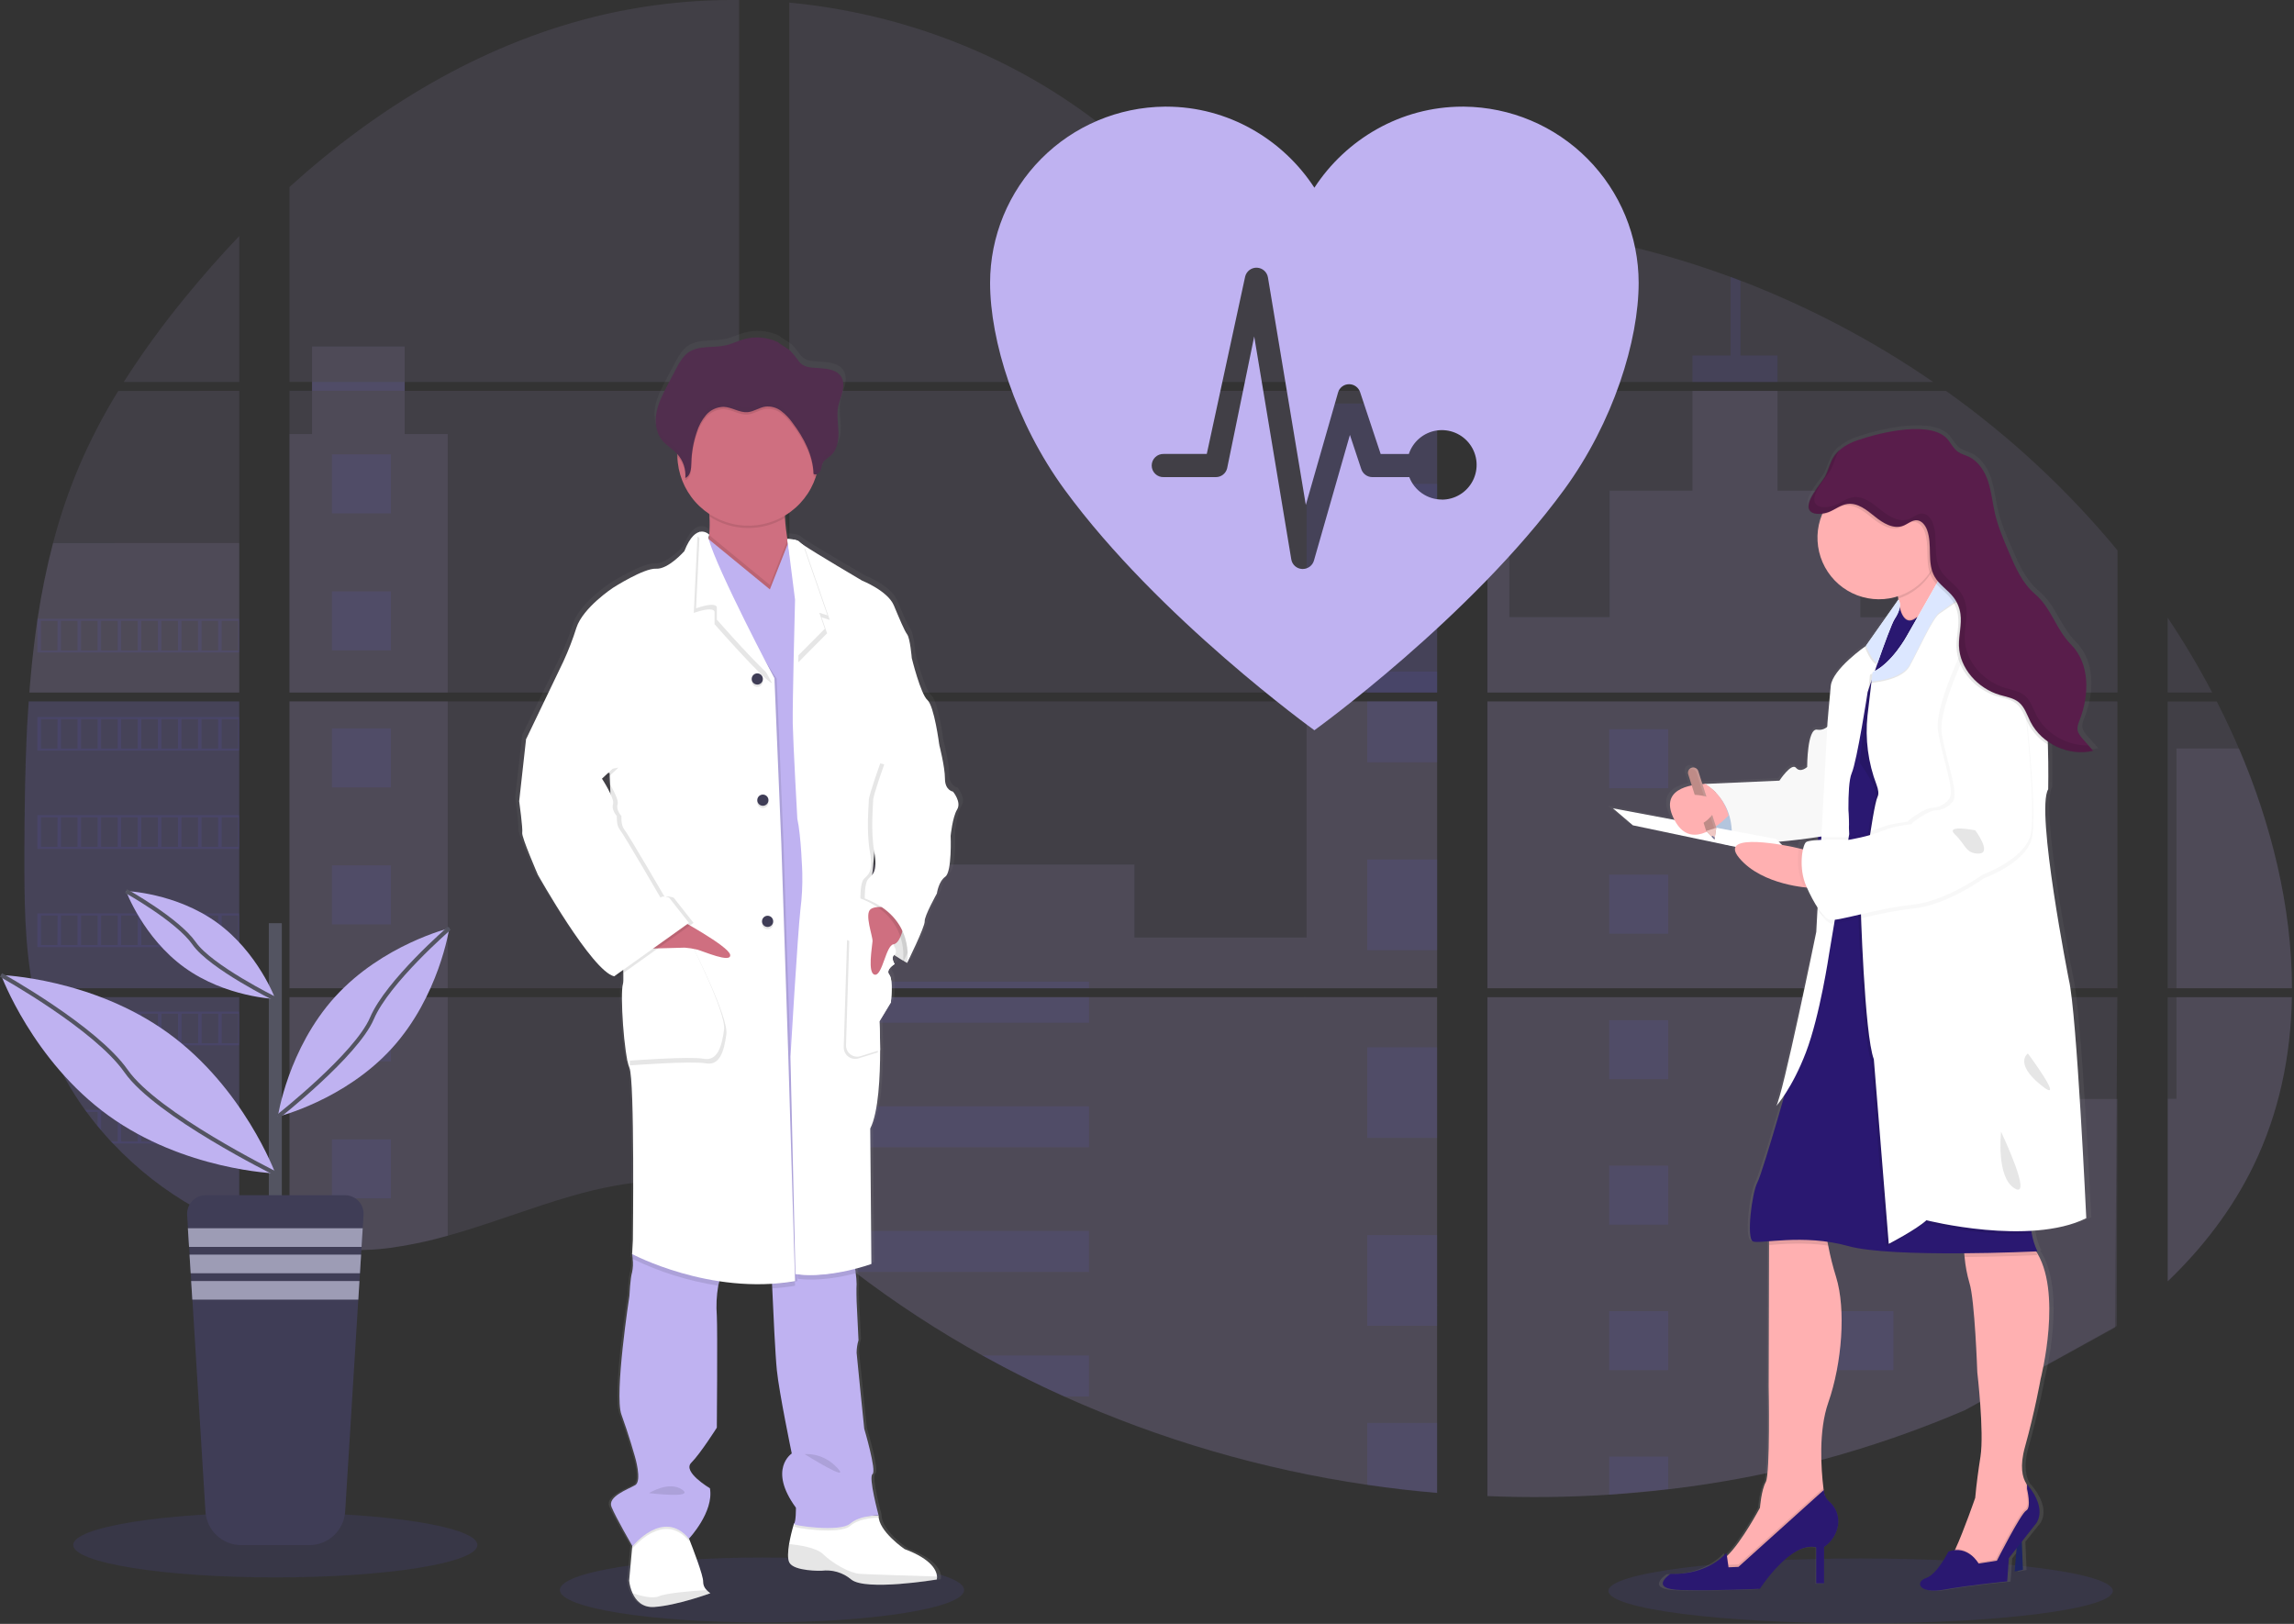 <svg width="1106" height="783" viewBox="0 0 1106 783" fill="none" xmlns="http://www.w3.org/2000/svg">
<rect x="0" y="0" width="1106" height="783" fill="#333333" stroke="none"/>
<g clip-path="url(#clip0_7_102)">
<path opacity="0.1" d="M367.38 782.3C421.195 782.3 464.82 775.293 464.82 766.65C464.82 758.007 421.195 751 367.38 751C313.565 751 269.94 758.007 269.94 766.65C269.94 775.293 313.565 782.3 367.38 782.3Z" fill="#6C63FF"/>
<path opacity="0.1" d="M897.05 782.74C964.202 782.74 1018.64 775.733 1018.64 767.09C1018.64 758.447 964.202 751.44 897.05 751.44C829.898 751.44 775.46 758.447 775.46 767.09C775.46 775.733 829.898 782.74 897.05 782.74Z" fill="#6C63FF"/>
<path opacity="0.1" d="M13.84 338.2H115.33V476.53H21.27C21.02 477.95 20.78 479.38 20.52 480.81H115.33V592.37C115.16 592.32 115.01 592.26 114.85 592.2C112.17 591.14 109.51 590.02 106.85 588.82L105.15 588.05C102.483 586.79 99.817 585.457 97.15 584.05C96.22 583.56 95.29 583.05 94.37 582.53C79.566 574.237 66.117 563.729 54.49 551.37C54.15 551.04 53.83 550.69 53.49 550.37C51.87 548.61 50.28 546.83 48.74 545.01L47.04 543.01C45.22 540.78 43.46 538.49 41.75 536.17C41.5 535.83 41.26 535.49 41 535.17C34.045 525.527 28.271 515.086 23.8 504.07C23.66 503.74 23.54 503.38 23.41 503.07C22.037 499.537 20.82 495.97 19.76 492.37C19.3 490.86 18.86 489.37 18.48 487.8C18.34 487.34 18.22 486.89 18.11 486.44C12.43 464.27 11.76 441.24 11.76 418.37C11.76 415.7 11.76 413.02 11.76 410.37C11.76 401.12 11.87 391.81 12.03 382.51C12.03 380.1 12.13 377.7 12.18 375.28C12.32 369.14 12.52 363 12.78 356.86C12.84 355.15 12.92 353.45 13.01 351.75C13.01 350.77 13.06 349.79 13.16 348.81C13.4 345.25 13.6 341.72 13.84 338.2Z" fill="#6C63FF"/>
<path opacity="0.1" d="M115.33 184.18H59.66C68.71 170.016 78.597 156.405 89.27 143.42C97.54 133.26 106.27 123.36 115.33 113.82V184.18Z" fill="#BFB2F1"/>
<path opacity="0.1" d="M115.33 188.46V333.92H14.16C14.16 333.5 14.23 333.07 14.26 332.65C14.35 331.5 14.44 330.35 14.54 329.21C14.65 327.87 14.77 326.52 14.9 325.21C15.03 323.9 15.17 322.3 15.32 320.85C15.47 319.4 15.61 317.93 15.78 316.48C15.95 315.03 16.1 313.58 16.28 312.14C16.46 310.7 16.62 309.24 16.81 307.8C16.96 306.6 17.12 305.41 17.28 304.21C17.51 302.52 17.75 300.82 18.01 299.14C18.01 298.89 18.08 298.63 18.12 298.39C19.945 286.092 22.432 273.901 25.57 261.87C28.855 249.25 33.049 236.884 38.12 224.87C43.51 212.302 49.82 200.149 57 188.51L115.33 188.46Z" fill="#BFB2F1"/>
<path opacity="0.1" d="M139.56 338.19V476.53H356.33V338.19H139.56ZM139.56 480.8V599.6C140.8 599.86 142.03 600.11 143.25 600.32C144.91 600.64 146.56 600.93 148.25 601.18C148.57 601.23 148.9 601.28 149.25 601.31C149.91 601.42 150.59 601.51 151.25 601.6C152.92 601.83 154.58 602.02 156.25 602.17C157.04 602.25 157.84 602.32 158.64 602.38L160.57 602.53C161.62 602.61 162.66 602.67 163.69 602.7C164.33 602.7 164.97 602.76 165.63 602.78C166.13 602.78 166.63 602.78 167.15 602.78C167.67 602.78 168.41 602.78 169.04 602.78C169.9 602.78 170.76 602.78 171.61 602.78H172.76C173.62 602.78 174.48 602.78 175.33 602.7H175.39C175.98 602.7 176.58 602.7 177.18 602.62C177.347 602.63 177.513 602.63 177.68 602.62C178.18 602.62 178.68 602.62 179.16 602.55H179.51L182.86 602.29C183.96 602.19 185.07 602.06 186.19 601.94L188.47 601.67C197.746 600.37 206.918 598.419 215.92 595.83C236.14 590.19 255.92 582.3 276.13 576.52C302.26 569.07 331.13 565.41 356.38 574.52V480.8H139.56ZM356.33 184.18V0.01C332.597 -0.247 308.929 2.529 285.9 8.27C231.01 22.06 181.76 51.97 139.56 90.17V184.17H150.44V188.44H139.56V333.92H356.33V188.45H195.11V184.18H356.33ZM634.76 121.97C621.18 121.49 607.68 117.19 595.47 110.55C572.12 97.85 553.47 78.24 532.63 61.69C489.33 27.22 435.63 6.42 380.54 1.26V184.18H689.99L690.76 183.37L634.76 121.97ZM662.95 116.97L692.84 149.77V108.37C682.83 109.61 674.06 112.56 662.99 116.93L662.95 116.97ZM692.84 629.1V480.8H629.15C628.98 480.17 628.81 479.53 628.61 478.89C628.8 479.53 628.96 480.17 629.14 480.8H380.58V588.05C382.94 589.8 385.27 591.64 387.58 593.51C390.07 595.51 392.53 597.62 395 599.69L397.49 601.75C398.68 602.75 399.88 603.75 401.09 604.69C403.49 606.637 405.913 608.557 408.36 610.45C409.57 611.45 410.81 612.35 412.04 613.29C431.567 628.22 452.166 641.693 473.67 653.6C478.49 656.267 483.353 658.87 488.26 661.41C491.53 663.08 494.82 664.74 498.12 666.35C503.08 668.77 508.08 671.103 513.12 673.35C559.586 694.208 608.721 708.521 659.12 715.88C670.313 717.533 681.55 718.833 692.83 719.78V629.09H693.83L692.84 629.1ZM380.58 188.45V333.92H692.88V188.45H380.58ZM380.58 338.19V476.53H692.88V338.19H380.58ZM717.12 108.19V154.37L755.27 112.51C742.63 110.47 729.913 109.013 717.12 108.14V108.19ZM717.12 338.24V476.53H1020.87V338.19L717.12 338.24ZM1019.76 640.08L1020.83 480.8H717.12V721.37C736.685 722.192 756.28 721.958 775.82 720.67V720.67H776.16C785.493 720.083 794.783 719.23 804.03 718.11H804.24C853.571 712.369 901.807 699.498 947.44 679.9L1019.76 640.08ZM1079.44 360.97C1078.3 358.28 1077.11 355.61 1075.9 352.97C1073.64 347.97 1071.25 343.11 1068.79 338.25H1045.09V476.53H1105.01C1104.98 437.37 1095.07 397.37 1079.47 360.92L1079.44 360.97ZM1045.09 480.85V617.85C1061.97 601.67 1076.23 583.16 1086.5 562C1098.85 536.52 1104.5 508.93 1104.96 480.83L1045.09 480.85ZM1045.09 297.93V333.93H1066.57C1060.07 321.537 1052.91 309.503 1045.12 297.88L1045.09 297.93ZM839.09 135.33C837.51 134.73 835.93 134.12 834.34 133.53C817.571 127.337 800.435 122.187 783.03 118.11L724.65 182.18L723.53 183.37L724.28 184.19H932.06C903.122 164.27 871.924 147.853 839.12 135.28L839.09 135.33ZM938.15 188.5H721.38L717.12 192.4V333.92H754.46H754.52H1020.91V265.37C996.812 236.226 968.999 210.366 938.18 188.45L938.15 188.5Z" fill="#BFB2F1"/>
<path opacity="0.1" d="M115.33 261.83V333.92H14.16C14.16 333.5 14.23 333.07 14.26 332.65C14.35 331.5 14.44 330.35 14.54 329.21C14.65 327.87 14.77 326.52 14.9 325.21C15.03 323.9 15.17 322.3 15.32 320.85C15.47 319.4 15.61 317.93 15.78 316.48C15.95 315.03 16.1 313.58 16.28 312.14C16.46 310.7 16.62 309.24 16.81 307.8C16.96 306.6 17.12 305.41 17.28 304.21C17.51 302.52 17.75 300.82 18.01 299.14C18.01 298.89 18.08 298.63 18.12 298.39C19.945 286.092 22.432 273.901 25.57 261.87L115.33 261.83Z" fill="#BFB2F1"/>
<path opacity="0.1" d="M13.84 338.2H115.33V476.53H21.27C21.02 477.95 20.78 479.38 20.52 480.81H115.33V592.37C115.16 592.32 115.01 592.26 114.85 592.2C112.17 591.14 109.51 590.02 106.85 588.82L105.15 588.05C102.483 586.79 99.817 585.457 97.15 584.05C96.22 583.56 95.29 583.05 94.37 582.53C79.566 574.237 66.117 563.729 54.49 551.37C54.15 551.04 53.83 550.69 53.49 550.37C51.87 548.61 50.28 546.83 48.74 545.01L47.04 543.01C45.22 540.78 43.46 538.49 41.75 536.17C41.5 535.83 41.26 535.49 41 535.17C34.045 525.527 28.271 515.086 23.8 504.07C23.66 503.74 23.54 503.38 23.41 503.07C22.037 499.537 20.82 495.97 19.76 492.37C19.3 490.86 18.86 489.37 18.48 487.8C18.34 487.34 18.22 486.89 18.11 486.44C12.43 464.27 11.76 441.24 11.76 418.37C11.76 415.7 11.76 413.02 11.76 410.37C11.76 401.12 11.87 391.81 12.03 382.51C12.03 380.1 12.13 377.7 12.18 375.28C12.32 369.14 12.52 363 12.78 356.86C12.84 355.15 12.92 353.45 13.01 351.75C13.01 350.77 13.06 349.79 13.16 348.81C13.4 345.25 13.6 341.72 13.84 338.2Z" fill="#BFB2F1"/>
<path opacity="0.1" d="M215.87 209.28V333.92H139.56V209.28H150.44V167.08H195.1V209.28H215.87Z" fill="#BFB2F1"/>
<path opacity="0.1" d="M215.87 338.19H139.57V476.52H215.87V338.19Z" fill="#BFB2F1"/>
<path opacity="0.1" d="M139.56 480.81H215.87V595.81C206.868 598.397 197.696 600.345 188.42 601.64L186.14 601.92C185.02 602.05 183.91 602.16 182.81 602.27C181.71 602.38 180.57 602.46 179.46 602.53H179.11C178.63 602.53 178.11 602.59 177.64 602.6H177.13C176.53 602.6 175.93 602.66 175.33 602.68C174.48 602.73 173.63 602.74 172.76 602.75C172.39 602.75 172.04 602.75 171.67 602.75C170.81 602.75 169.96 602.75 169.1 602.75H167.21C166.7 602.75 166.21 602.75 165.68 602.75L163.75 602.68C162.75 602.68 161.67 602.57 160.63 602.5L158.71 602.36L156.32 602.14C154.64 601.99 152.97 601.8 151.32 601.57L149.32 601.29L148.32 601.15C146.65 600.89 145 600.61 143.32 600.29C142.09 600.08 140.87 599.82 139.63 599.57L139.56 480.81Z" fill="#BFB2F1"/>
<path opacity="0.1" d="M692.88 194.56H629.96V333.91H692.88V194.56Z" fill="#6C63FF"/>
<path opacity="0.1" d="M692.89 338.19V476.53H380.58V416.86H546.93V452.06H629.96V338.19H692.89Z" fill="#BFB2F1"/>
<path opacity="0.1" d="M693.88 629.13H692.88V719.88C681.613 718.927 670.38 717.63 659.18 715.99C608.756 708.608 559.601 694.264 513.12 673.37C499.7 667.33 486.553 660.737 473.68 653.59C452.176 641.677 431.575 628.204 412.04 613.28C407.133 609.52 402.29 605.673 397.51 601.74C394.2 599.01 390.91 596.21 387.58 593.49C385.27 591.62 382.94 589.78 380.58 588.02V480.81H629.13C628.96 480.17 628.79 479.53 628.61 478.9C628.8 479.53 628.98 480.17 629.15 480.81H692.88V629.07C693.22 629.08 693.55 629.11 693.88 629.13Z" fill="#BFB2F1"/>
<path opacity="0.1" d="M856.98 184.18H815.98V171.44H834.36V133.49C835.953 134.07 837.54 134.667 839.12 135.28V171.44H856.98V184.18Z" fill="#6C63FF"/>
<path opacity="0.1" d="M955.76 333.92H754.48C754.48 333.92 754.48 333.92 754.55 333.97L754.46 333.92H717.12V194.57H727.7V297.57H776.05V236.57H815.99V188.46H856.99V236.61H896.93V297.61H955.76V333.92Z" fill="#BFB2F1"/>
<path opacity="0.1" d="M717.12 338.19V476.53H955.76V338.19H717.12ZM1020.54 639.37L1020.87 529.87H955.76V480.87H717.12V721.37C736.685 722.192 756.28 721.958 775.82 720.67V720.67H776.16C785.493 720.083 794.783 719.23 804.03 718.11H804.24C853.571 712.369 901.807 699.498 947.44 679.9" fill="#BFB2F1"/>
<path opacity="0.1" d="M1049.33 480.81H1105C1104.51 508.9 1098.87 536.49 1086.53 561.97C1076.26 583.14 1061.99 601.65 1045.13 617.82V529.82H1049.33V480.81Z" fill="#BFB2F1"/>
<path opacity="0.1" d="M1105.03 476.53H1049.33V360.92H1079.47C1095.07 397.37 1104.98 437.37 1105.03 476.53Z" fill="#BFB2F1"/>
<path opacity="0.1" d="M692.89 233.3H659.18V276.99H692.89V233.3Z" fill="#6C63FF"/>
<path opacity="0.1" d="M692.89 323.86H659.18V333.92H692.89V323.86Z" fill="#6C63FF"/>
<path opacity="0.1" d="M692.89 338.19H659.18V367.54H692.89V338.19Z" fill="#6C63FF"/>
<path opacity="0.1" d="M692.89 414.42H659.18V458.11H692.89V414.42Z" fill="#6C63FF"/>
<path opacity="0.1" d="M692.89 504.98H659.18V548.67H692.89V504.98Z" fill="#6C63FF"/>
<path opacity="0.1" d="M692.88 629.07C693.22 629.07 693.55 629.07 693.88 629.13H692.88V639.28H659.18V595.54H692.88V629.07Z" fill="#6C63FF"/>
<path opacity="0.1" d="M692.88 686.08V719.83C681.613 718.877 670.38 717.58 659.18 715.94V686.08H692.88Z" fill="#6C63FF"/>
<path opacity="0.1" d="M525.05 473.32H380.58V476.53H525.05V473.32Z" fill="#6C63FF"/>
<path opacity="0.1" d="M525.05 480.8H380.58V493.1H525.05V480.8Z" fill="#6C63FF"/>
<path opacity="0.1" d="M525.05 533.42H380.58V553.2H525.05V533.42Z" fill="#6C63FF"/>
<path opacity="0.1" d="M525.04 593.52V613.3H412.04C407.133 609.553 402.287 605.707 397.5 601.76C394.19 599.03 390.91 596.23 387.57 593.52H525.04Z" fill="#6C63FF"/>
<path opacity="0.1" d="M525.04 653.61V673.37H513.11C499.703 667.323 486.56 660.727 473.68 653.58L525.04 653.61Z" fill="#6C63FF"/>
<path opacity="0.1" d="M804.27 351.6H775.83V380.04H804.27V351.6Z" fill="#6C63FF"/>
<path opacity="0.1" d="M188.49 219.09H160.05V247.53H188.49V219.09Z" fill="#6C63FF"/>
<path opacity="0.1" d="M188.49 285.15H160.05V313.59H188.49V285.15Z" fill="#6C63FF"/>
<path opacity="0.1" d="M188.49 351.21H160.05V379.65H188.49V351.21Z" fill="#6C63FF"/>
<path opacity="0.1" d="M188.49 417.26H160.05V445.7H188.49V417.26Z" fill="#6C63FF"/>
<path opacity="0.1" d="M188.49 483.32H160.05V511.76H188.49V483.32Z" fill="#6C63FF"/>
<path opacity="0.1" d="M188.49 549.38H160.05V577.82H188.49V549.38Z" fill="#6C63FF"/>
<path opacity="0.1" d="M912.84 351.6H884.4V380.04H912.84V351.6Z" fill="#6C63FF"/>
<path opacity="0.1" d="M804.27 421.75H775.83V450.19H804.27V421.75Z" fill="#6C63FF"/>
<path opacity="0.1" d="M912.84 421.75H884.4V450.19H912.84V421.75Z" fill="#6C63FF"/>
<path opacity="0.1" d="M804.27 491.89H775.83V520.33H804.27V491.89Z" fill="#6C63FF"/>
<path opacity="0.1" d="M912.84 491.89H884.4V520.33H912.84V491.89Z" fill="#6C63FF"/>
<path opacity="0.1" d="M804.27 562.04H775.83V590.48H804.27V562.04Z" fill="#6C63FF"/>
<path opacity="0.1" d="M912.84 562.04H884.4V590.48H912.84V562.04Z" fill="#6C63FF"/>
<path opacity="0.1" d="M804.27 632.19H775.83V660.63H804.27V632.19Z" fill="#6C63FF"/>
<path opacity="0.1" d="M912.84 632.19H884.4V660.63H912.84V632.19Z" fill="#6C63FF"/>
<path opacity="0.1" d="M775.83 720.67V702.33H804.26V718.06L775.83 720.67Z" fill="#6C63FF"/>
<path opacity="0.1" d="M18 298.37V314.64H115.33V298.37H18ZM27.7 313.62H19.76V299.37H27.76L27.7 313.62ZM37.39 313.62H29.39V299.37H37.39V313.62ZM47.06 313.62H39.06V299.37H47.06V313.62ZM56.75 313.62H48.76V299.37H56.76L56.75 313.62ZM66.43 313.62H58.43V299.37H66.43V313.62ZM76.12 313.62H68.12V299.37H76.12V313.62ZM85.81 313.62H77.81V299.37H85.81V313.62ZM95.49 313.62H87.49V299.37H95.49V313.62ZM105.17 313.62H97.17V299.37H105.17V313.62ZM114.85 313.62H106.85V299.37H114.85V313.62Z" fill="#6C63FF"/>
<path opacity="0.1" d="M18 345.71V361.98H115.33V345.71H18ZM27.7 360.95H19.76V346.74H27.76L27.7 360.95ZM37.39 360.95H29.39V346.74H37.39V360.95ZM47.06 360.95H39.06V346.74H47.06V360.95ZM56.75 360.95H48.76V346.74H56.76L56.75 360.95ZM66.43 360.95H58.43V346.74H66.43V360.95ZM76.12 360.95H68.12V346.74H76.12V360.95ZM85.81 360.95H77.81V346.74H85.81V360.95ZM95.49 360.95H87.49V346.74H95.49V360.95ZM105.17 360.95H97.17V346.74H105.17V360.95ZM114.85 360.95H106.85V346.74H114.85V360.95Z" fill="#6C63FF"/>
<path opacity="0.1" d="M18 393.07V409.37H115.33V393.07H18ZM27.7 408.31H19.76V394.09H27.76L27.7 408.31ZM37.39 408.31H29.39V394.09H37.39V408.31ZM47.06 408.31H39.06V394.09H47.06V408.31ZM56.75 408.31H48.76V394.09H56.76L56.75 408.31ZM66.43 408.31H58.43V394.09H66.43V408.31ZM76.12 408.31H68.12V394.09H76.12V408.31ZM85.81 408.31H77.81V394.09H85.81V408.31ZM95.49 408.31H87.49V394.09H95.49V408.31ZM105.17 408.31H97.17V394.09H105.17V408.31ZM114.85 408.31H106.85V394.09H114.85V408.31Z" fill="#6C63FF"/>
<path opacity="0.1" d="M18 440.43V456.68H115.33V440.43H18ZM27.7 455.67H19.76V441.44H27.76L27.7 455.67ZM37.39 455.67H29.39V441.44H37.39V455.67ZM47.06 455.67H39.06V441.44H47.06V455.67ZM56.75 455.67H48.76V441.44H56.76L56.75 455.67ZM66.43 455.67H58.43V441.44H66.43V455.67ZM76.12 455.67H68.12V441.44H76.12V455.67ZM85.81 455.67H77.81V441.44H85.81V455.67ZM95.49 455.67H87.49V441.44H95.49V455.67ZM105.17 455.67H97.17V441.44H105.17V455.67ZM114.85 455.67H106.85V441.44H114.85V455.67Z" fill="#6C63FF"/>
<path opacity="0.1" d="M18.42 487.78C18.81 489.31 19.25 490.84 19.71 492.35V488.8H27.71V503.02H23.43C23.56 503.35 23.69 503.71 23.82 504.02H115.33V487.78H18.42ZM37.42 503.02H29.42V488.8H37.42V503.02ZM47.09 503.02H39.09V488.8H47.09V503.02ZM56.78 503.02H48.76V488.8H56.76L56.78 503.02ZM66.46 503.02H58.46V488.8H66.46V503.02ZM76.15 503.02H68.15V488.8H76.15V503.02ZM85.84 503.02H77.84V488.8H85.84V503.02ZM95.52 503.02H87.52V488.8H95.52V503.02ZM105.2 503.02H97.2V488.8H105.2V503.02ZM114.88 503.02H106.88V488.8H114.88V503.02Z" fill="#6C63FF"/>
<path opacity="0.1" d="M41.02 535.14C41.27 535.46 41.51 535.82 41.77 536.14H47.06V542.97C47.63 543.65 48.19 544.33 48.77 544.97V536.1H56.77V550.37H53.53C53.85 550.7 54.16 551.05 54.53 551.37H115.36V535.14H41.02ZM66.43 550.37H58.43V536.16H66.43V550.37ZM76.12 550.37H68.12V536.16H76.12V550.37ZM85.81 550.37H77.81V536.16H85.81V550.37ZM95.49 550.37H87.49V536.16H95.49V550.37ZM105.17 550.37H97.17V536.16H105.17V550.37ZM114.85 550.37H106.85V536.16H114.85V550.37Z" fill="#6C63FF"/>
<path opacity="0.1" d="M94.41 582.49C95.32 583.01 96.25 583.49 97.19 584.01V583.51H105.19V588.01L106.89 588.8V583.51H114.89V592.16C115.043 592.236 115.204 592.297 115.37 592.34V582.49H94.41Z" fill="#6C63FF"/>
<path opacity="0.1" d="M754.48 333.92H754.54H754.48ZM692.88 629.06H693.88H692.88ZM628.61 478.89C628.8 479.53 628.96 480.17 629.14 480.8C628.98 480.17 628.81 479.53 628.61 478.89ZM754.48 333.89H754.54H754.48ZM150.48 184.15V188.42H195.15V184.15H150.48ZM692.88 629.06H693.88H692.88ZM628.61 478.89C628.8 479.53 628.96 480.17 629.14 480.8C628.98 480.17 628.81 479.53 628.61 478.89ZM754.48 333.89H754.54H754.48ZM692.88 629.03H693.88H692.88ZM628.61 478.89C628.8 479.53 628.96 480.17 629.14 480.8C628.98 480.17 628.81 479.53 628.61 478.89Z" fill="#6C63FF"/>
<path d="M461.6 379.67C461.6 379.67 457.66 379.12 457.66 373.38C457.66 367.64 454.84 356.92 454.84 356.92C454.84 356.87 452.4 338.25 449.03 335.29C445.66 332.33 441.33 314.95 441.33 314.95C441.33 314.95 440.59 305.52 439.08 303.49C437.57 301.46 435.53 296.49 432.52 289.4C429.51 282.31 416.96 277.4 416.96 277.4C416.96 277.4 394.27 264.24 387.84 259.95C387.256 259.597 386.709 259.185 386.21 258.72C385.09 257.25 380.21 257.22 380.21 257.22C379.7 254 379.21 250.3 379.05 246.95C379.05 246.59 379.05 246.23 379 245.87C386.17 241.632 391.57 234.949 394.21 227.05C394.33 226.67 394.43 226.27 394.54 225.89C394.97 225.748 395.365 225.519 395.701 225.216C396.037 224.913 396.305 224.543 396.49 224.13C397.07 222.84 397.08 221.33 397.8 220.13C398.64 218.71 400.24 217.95 401.5 216.88C404.68 214.18 405.5 209.63 405.35 205.49C405.25 202.14 404.71 198.76 404.92 195.43L404.98 194.59C405.04 194.09 405.11 193.59 405.2 193.11C405.69 190.63 406.76 188.29 407.36 185.83C407.96 183.37 408.02 180.6 406.62 178.48C404.57 175.37 400.3 174.75 396.55 174.43C392.3 174.07 388.5 174.54 385.78 171.01C384.507 169.165 383.075 167.435 381.5 165.84C380.94 165.32 375.5 162 375.5 161.78C370.191 159.321 364.172 158.859 358.55 160.48C355.73 161.3 353.07 162.64 350.21 163.31C344.04 164.77 336.94 163.19 331.7 166.72C328.78 168.72 327.03 171.9 325.39 175C324.057 177.553 322.703 180.103 321.33 182.65C319.12 186.84 316.87 191.1 315.94 195.74C315.744 196.75 315.624 197.772 315.58 198.8V198.85C315.58 199.22 315.58 199.59 315.58 199.96V200.43C315.58 200.78 315.58 201.12 315.64 201.43C315.7 201.74 315.69 201.84 315.72 202.05C315.75 202.26 315.8 202.73 315.86 203.05C315.92 203.37 316.04 203.93 316.16 204.37C316.21 204.56 316.28 204.74 316.34 204.92C316.44 205.26 316.56 205.59 316.69 205.92C316.76 206.09 316.83 206.27 316.91 206.44C317.06 206.79 317.24 207.13 317.42 207.44C317.5 207.58 317.56 207.71 317.64 207.84C317.919 208.305 318.226 208.753 318.56 209.18C320.7 211.85 323.85 213.55 326.18 216.05C326.18 216.15 326.18 216.25 326.18 216.34C326.18 216.62 326.18 216.89 326.18 217.17C326.304 222.745 327.788 228.206 330.503 233.078C333.218 237.949 337.083 242.083 341.76 245.12C341.76 245.5 341.81 245.89 341.83 246.27C342.025 249.238 341.988 252.217 341.72 255.18C341.313 254.7 340.803 254.318 340.228 254.062C339.654 253.806 339.029 253.682 338.4 253.7C337.97 253.679 337.54 253.716 337.12 253.81L337.03 253.74V253.83C334.83 254.37 332.12 256.66 329.53 263.17C329.53 263.17 321.65 272.05 315.65 271.68C309.65 271.31 294.46 280.92 294.46 280.92C294.46 280.92 279.64 290.54 276.46 300.34C274.683 305.897 272.552 311.335 270.08 316.62L251.76 354.37L248.38 384.32C248.38 384.32 250.25 397.64 249.88 399.67C249.51 401.7 257.57 420.01 257.57 420.01C257.57 420.01 284.2 466.8 295.08 469.2L295.86 468.65C296.326 468.893 296.819 469.078 297.33 469.2L299.57 467.62C299.705 469.381 299.648 471.151 299.4 472.9C297.9 477.52 299.96 507.67 302.58 513.58C305.2 519.49 304.27 596.98 304.27 596.98L303.9 603.82C303.9 603.82 303.9 604.04 303.99 604.42L303.9 606.04L304.17 606.18C304.45 608.35 304.359 610.551 303.9 612.69C302.96 615.69 302.58 624.17 302.58 624.17C302.58 624.17 295.09 672.05 298.64 681.67C302.19 691.29 305.21 701.83 305.21 701.83C305.21 701.83 308.96 713.83 305.39 715.88C301.82 717.93 291.67 721.37 293.76 726.37C295.66 730.99 302.87 743.37 303.94 745.18L303.85 746.13L302.38 762.06C302.618 764.163 303.188 766.216 304.07 768.14C305.68 771.61 308.81 775.21 314.76 774.82C315.76 774.75 316.92 774.63 318.04 774.48C328.93 773.02 342.34 768.16 342.34 768.16C341.644 767.718 341.006 767.19 340.44 766.59V766.59C339.905 766.071 339.481 765.449 339.194 764.762C338.906 764.074 338.762 763.335 338.77 762.59C338.93 759.69 333.5 745.87 332.15 742.47C331.94 741.98 331.83 741.7 331.83 741.7C331.83 741.7 344.21 728.76 342.15 717.29C342.15 717.29 328.45 709.29 332.96 704.9C337.47 700.51 345.53 687.9 345.53 687.9C345.53 687.9 345.9 640.75 345.53 633.71C345.144 628.824 345.376 623.908 346.22 619.08C346.37 618.35 346.55 617.64 346.74 616.94C352.977 617.871 359.274 618.349 365.58 618.37C367.88 618.37 370.22 618.37 372.58 618.23C372.58 618.897 372.61 619.617 372.67 620.39C373.19 632.07 374.16 652.55 374.95 660.16C376.07 671.07 382.26 700.47 382.26 700.47C382.26 700.47 370.45 708.05 384.32 726.73C384.32 726.73 384.32 733.5 383.4 734.48C382.418 737.684 381.626 740.943 381.03 744.24C380.45 747.76 380.21 751.32 381.15 753.17C383.4 757.59 396.9 757.23 396.9 757.23L397.23 757.17C399.779 756.907 402.354 757.152 404.807 757.892C407.26 758.632 409.542 759.851 411.52 761.48C416.65 765.6 436.12 763.79 446.66 762.48C450.79 761.96 453.55 761.48 453.55 761.48C453.684 761.012 453.731 760.524 453.69 760.04C453.58 757.45 451.55 751.77 437.79 746.7C437.79 746.7 424.85 738 425.03 730.42H424.76H423.26C424.35 730.36 425.05 730.42 425.05 730.42C425.05 730.42 419.98 711.92 422.05 710.42C424.12 708.92 417.92 688.42 417.92 688.42C417.92 688.42 414.37 654.02 414.18 651.61C414.188 649.542 414.501 647.486 415.11 645.51L414.18 626.65C414.18 626.65 414 620.38 414.18 618.34C414.15 616.569 414.006 614.802 413.75 613.05C413.66 612.35 413.57 611.62 413.47 610.9C418.32 609.67 421.47 608.53 421.47 608.53L420.91 542.88C425.03 534.88 425.79 517.33 425.77 504.88C425.77 496.88 425.41 490.96 425.41 490.96L431.04 481.77C431.04 481.77 432.34 470.77 430.28 468.36C429.37 467.27 429.78 466.14 430.53 465.21C430.92 464.901 431.331 464.62 431.76 464.37C431.76 464.37 431.7 464.28 431.63 464.15C432.023 463.822 432.441 463.524 432.88 463.26C432.88 463.26 430.88 460.16 432.67 458.85C434.35 459.99 435.85 460.85 436.99 461.55C436.91 462.28 436.83 462.7 436.83 462.7L437.31 461.7C438.41 462.32 439.08 462.7 439.08 462.7C439.08 462.7 447.9 445.13 447.71 442.54C447.52 439.95 453.71 429.04 453.71 429.04C453.71 429.04 454.46 423.31 457.84 420.91C461.22 418.51 460.46 401.12 460.46 401.12C460.46 401.12 461.4 392.06 463.65 388.36C465.9 384.66 461.6 379.67 461.6 379.67ZM292.84 371.96L293.01 376.15C292.01 374.54 291.29 373.38 291.29 373.38L292.84 371.96Z" fill="url(#paint0_linear_7_102)"/>
<path d="M439.56 455.11L437.4 464.31C437.4 464.31 420.1 455.48 416.98 444.26C413.86 433.04 422.2 428.78 422.2 428.78L438.32 435.61L439.56 455.11Z" fill="white"/>
<path opacity="0.1" d="M439.56 455.11L437.4 464.31C437.4 464.31 420.1 455.48 416.98 444.26C413.86 433.04 422.2 428.78 422.2 428.78L438.32 435.61L439.56 455.11Z" fill="black"/>
<path d="M342.47 768.22C342.47 768.22 326.47 774.1 315.47 774.84C309.63 775.23 306.56 771.65 304.98 768.2C304.117 766.282 303.56 764.241 303.33 762.15L304.76 746.3L305.52 737.86L328.89 731.79L332.2 741.91L332.51 742.68C333.84 746.06 339.17 759.81 339.01 762.68C339.003 763.415 339.145 764.144 339.427 764.822C339.709 765.501 340.125 766.116 340.65 766.63C341.187 767.235 341.798 767.77 342.47 768.22V768.22Z" fill="white"/>
<path d="M451.76 760.16C451.8 760.641 451.753 761.126 451.62 761.59C451.62 761.59 417.4 767.3 410.4 761.59C408.426 759.922 406.126 758.685 403.646 757.958C401.166 757.231 398.562 757.031 396 757.37C396 757.37 382.76 757.73 380.55 753.37C379.63 751.54 379.87 747.99 380.44 744.49C381.021 741.21 381.796 737.968 382.76 734.78L383.29 734.36L386.44 731.83L423.32 730.74H423.6C423.42 738.28 436.12 746.93 436.12 746.93C449.61 751.93 451.6 757.58 451.76 760.16Z" fill="white"/>
<path opacity="0.1" d="M451.76 760.16C451.795 760.642 451.744 761.126 451.61 761.59C451.61 761.59 417.4 767.3 410.4 761.59C408.428 759.923 406.129 758.687 403.651 757.96C401.173 757.233 398.57 757.032 396.01 757.37C396.01 757.37 382.76 757.73 380.56 753.37C379.64 751.53 379.87 747.99 380.44 744.49C385.54 745 393.59 746.27 396.75 749.3C401.53 753.91 409.63 758.51 414.6 758.87C418.49 759.12 441.76 759.86 451.76 760.16Z" fill="black"/>
<path opacity="0.1" d="M342.47 768.22C342.47 768.22 326.47 774.1 315.47 774.84C309.63 775.23 306.56 771.65 304.99 768.19C309.06 769.56 314.71 771 317.68 769.68C321.2 768.12 333.68 767.11 340.68 766.68C341.213 767.263 341.814 767.78 342.47 768.22V768.22Z" fill="black"/>
<path d="M366.21 294.37C353.01 289.24 336.03 272.29 340.27 264.37C341.212 262.371 341.771 260.214 341.92 258.01C342.193 255.018 342.233 252.009 342.04 249.01C341.743 244.099 341.152 239.21 340.27 234.37C340.27 234.37 381.48 235.3 379.08 241.37C378.38 243.15 378.27 246.24 378.46 249.7C378.65 253.16 379.15 257.07 379.67 260.38C380.39 264.92 381.11 268.38 381.11 268.38C381.11 268.38 378.59 271.91 377.11 272.1C375.63 272.29 385.15 301.68 366.21 294.37Z" fill="#CF6F80"/>
<path opacity="0.1" d="M332.48 742.68L332.17 743.02C319.85 728.12 304.95 746.69 304.95 746.69L304.73 746.3L305.49 737.86L328.86 731.79L332.17 741.91L332.48 742.68Z" fill="black"/>
<path opacity="0.1" d="M423.61 731.79C423.61 731.79 414.61 731.6 409.81 735.84C405.01 740.08 381.81 736.76 382.81 735.84C383.106 735.384 383.285 734.862 383.33 734.32L386.48 731.79L423.36 730.7C423.5 731.37 423.61 731.79 423.61 731.79Z" fill="black"/>
<path d="M347.81 614.78C347.14 616.437 346.631 618.155 346.29 619.91C345.456 624.716 345.224 629.607 345.6 634.47C345.97 641.47 345.6 688.38 345.6 688.38C345.6 688.38 337.69 700.89 333.28 705.3C328.87 709.71 342.28 717.63 342.28 717.63C344.28 729.03 332.16 741.91 332.16 741.91C319.84 727.01 304.94 745.59 304.94 745.59C304.94 745.59 296.84 731.59 294.82 726.59C292.8 721.59 302.73 718.13 306.22 716.1C309.71 714.07 306.05 702.1 306.05 702.1C306.05 702.1 303.1 691.61 299.6 682.04C296.1 672.47 303.46 624.83 303.46 624.83C303.46 624.83 303.84 616.37 304.75 613.42C305.209 611.291 305.3 609.1 305.02 606.94C304.96 606.21 304.89 605.6 304.84 605.19C304.79 604.78 304.75 604.59 304.75 604.59L304.89 604.35L309.89 595.03C309.89 595.03 350.21 608.91 347.81 614.78Z" fill="#BFB2F1"/>
<path d="M423.61 730.69C423.61 730.69 414.61 730.5 409.81 734.69C405.01 738.88 381.81 735.61 382.81 734.69C383.81 733.77 383.73 726.96 383.73 726.96C370.12 708.38 381.73 700.84 381.73 700.84C381.73 700.84 375.65 671.59 374.55 660.74C373.78 653.16 372.83 632.79 372.32 621.16C372.1 616.16 371.97 612.72 371.97 612.72L383.09 610.48L384.52 610.19L411.34 604.81C411.34 604.81 412.08 609.81 412.58 613.9C412.829 615.646 412.97 617.406 413 619.17C412.82 621.17 413 627.43 413 627.43L413.91 646.2C413.315 648.169 413.009 650.213 413 652.27C413.18 654.66 416.67 688.88 416.67 688.88C416.67 688.88 422.74 709.3 420.67 710.77C418.6 712.24 423.61 730.69 423.61 730.69Z" fill="#BFB2F1"/>
<path opacity="0.1" d="M379.08 241.37C378.38 243.15 378.27 246.24 378.46 249.7C372.94 253.024 366.594 254.723 360.152 254.603C353.71 254.483 347.432 252.548 342.04 249.02C341.743 244.106 341.152 239.214 340.27 234.37C340.27 234.37 381.48 235.28 379.08 241.37Z" fill="black"/>
<path d="M395.01 219.27C395.018 222.873 394.451 226.455 393.33 229.88C390.825 237.554 385.687 244.095 378.826 248.347C371.964 252.599 363.82 254.288 355.833 253.117C347.847 251.945 340.531 247.988 335.18 241.944C329.828 235.901 326.786 228.16 326.59 220.09C326.59 219.81 326.59 219.55 326.59 219.27C326.512 214.728 327.34 210.215 329.025 205.996C330.709 201.777 333.217 197.935 336.402 194.696C339.587 191.456 343.385 188.883 347.575 187.126C351.764 185.37 356.262 184.465 360.805 184.465C365.348 184.465 369.846 185.37 374.035 187.126C378.225 188.883 382.023 191.456 385.208 194.696C388.393 197.935 390.901 201.777 392.585 205.996C394.27 210.215 395.098 214.728 395.02 219.27H395.01Z" fill="#CF6F80"/>
<path opacity="0.1" d="M366.21 294.37C353.01 289.24 336.03 272.29 340.27 264.37C341.212 262.371 341.771 260.214 341.92 258.01L359.99 272.86L371.17 282.03L379.67 260.39C380.39 264.93 381.11 268.39 381.11 268.39C381.11 268.39 378.59 271.92 377.11 272.11C375.63 272.3 385.15 301.68 366.21 294.37Z" fill="black"/>
<path d="M412.94 360L397.85 613.5L378.17 614.79L327.21 467.8L335.57 293.29L337.33 256.42L359.99 275.03L371.18 284.2L379.93 261.93L396.2 276.11L412.94 360Z" fill="#BFB2F1"/>
<path opacity="0.1" d="M347.81 614.78C347.14 616.437 346.631 618.155 346.29 619.91C331.97 617.699 318.062 613.354 305.03 607.02L304.76 606.88L304.85 605.27L304.9 604.43L309.9 595.11C309.9 595.11 350.21 608.91 347.81 614.78Z" fill="black"/>
<path opacity="0.1" d="M383.32 619.95C379.659 620.573 375.967 620.993 372.26 621.21C372.04 616.21 371.91 612.77 371.91 612.77L383.03 610.53L383.32 619.95Z" fill="black"/>
<path opacity="0.1" d="M412.52 613.95C405.41 615.8 394.43 617.88 384.6 616.58L384.46 610.24L411.28 604.86C411.28 604.86 412.02 609.81 412.52 613.95Z" fill="black"/>
<path opacity="0.1" d="M384.42 617.74C343.42 624.74 305.87 604.67 305.87 604.67L306.23 597.87C306.23 597.87 307.16 520.78 304.58 514.87C302 508.96 299.99 478.99 301.45 474.39C302.91 469.79 296.12 400.81 296.12 400.81L295.02 372.81L254.76 356.5L272.76 318.98C275.191 313.72 277.282 308.308 279.02 302.78C282.15 293.04 296.68 283.47 296.68 283.47C296.68 283.47 311.58 273.91 317.47 274.27C323.36 274.63 331.08 265.81 331.08 265.81C336.78 251.28 341.94 257.86 341.94 257.86C341.94 258.55 341.94 257.86 341.66 260.01C339.66 275.96 374 326.36 374.49 327.25L377.76 406.91L381.07 507.72L384.42 617.74Z" fill="black"/>
<path d="M383.32 617.74C342.32 624.74 304.76 604.67 304.76 604.67L305.13 597.87C305.13 597.87 306.06 520.78 303.47 514.87C300.88 508.96 298.88 478.99 300.35 474.39C301.82 469.79 295.02 400.81 295.02 400.81L293.91 372.81L253.63 356.44L271.63 318.92C274.056 313.657 276.147 308.247 277.89 302.72C281.01 292.98 295.55 283.41 295.55 283.41C295.55 283.41 310.45 273.85 316.33 274.21C322.21 274.57 329.94 265.75 329.94 265.75C335.65 251.22 341.94 257.8 341.94 257.8C341.94 258.49 341.34 258.8 341.66 259.95C346.06 275.42 372.9 326.3 373.39 327.19L376.7 406.85L380.01 507.66L383.32 617.74Z" fill="white"/>
<path opacity="0.1" d="M372.27 329.46C367.86 327.62 344.5 300.95 344.5 300.95V294.88C343.65 292.88 338.6 294.1 334.5 295.5L336.26 258.63L338.26 260.29C342.64 275.75 371.76 328.57 372.27 329.46Z" fill="black"/>
<path d="M373.38 327.25C368.96 325.41 345.6 298.74 345.6 298.74V292.67C344.75 290.67 339.7 291.89 335.6 293.29L337.37 256.42L339.37 258.08C343.76 273.54 372.89 326.37 373.38 327.25Z" fill="white"/>
<path opacity="0.1" d="M305.87 460.26C306.42 460.26 334.38 457.32 334.38 457.32C334.38 457.32 351.31 490.61 350.2 498.71C349.09 506.81 347.08 513.98 340.27 512.71C333.46 511.44 303.62 513.71 303.62 513.71L305.87 460.26Z" fill="black"/>
<path d="M304.76 458.05C305.31 458.05 333.27 455.11 333.27 455.11C333.27 455.11 350.19 488.41 349.09 496.5C347.99 504.59 345.96 511.77 339.16 510.5C332.36 509.23 302.51 511.5 302.51 511.5L304.76 458.05Z" fill="white"/>
<path d="M325.83 442.42C325.83 442.42 351.49 456.21 352.04 460.42C352.59 464.63 338.98 458.58 336.04 457.85C334.105 457.384 332.135 457.076 330.15 456.93L310.54 457.46L325.83 442.42Z" fill="#CF6F80"/>
<path opacity="0.1" d="M365.11 331.18C366.601 331.18 367.81 329.971 367.81 328.48C367.81 326.989 366.601 325.78 365.11 325.78C363.619 325.78 362.41 326.989 362.41 328.48C362.41 329.971 363.619 331.18 365.11 331.18Z" fill="black"/>
<path d="M365.11 330.08C366.601 330.08 367.81 328.871 367.81 327.38C367.81 325.889 366.601 324.68 365.11 324.68C363.619 324.68 362.41 325.889 362.41 327.38C362.41 328.871 363.619 330.08 365.11 330.08Z" fill="#3F3D56"/>
<path opacity="0.1" d="M370.08 448.06C371.571 448.06 372.78 446.851 372.78 445.36C372.78 443.869 371.571 442.66 370.08 442.66C368.589 442.66 367.38 443.869 367.38 445.36C367.38 446.851 368.589 448.06 370.08 448.06Z" fill="black"/>
<path d="M370.08 446.95C371.571 446.95 372.78 445.741 372.78 444.25C372.78 442.759 371.571 441.55 370.08 441.55C368.589 441.55 367.38 442.759 367.38 444.25C367.38 445.741 368.589 446.95 370.08 446.95Z" fill="#3F3D56"/>
<path opacity="0.1" d="M367.8 389.62C369.291 389.62 370.5 388.411 370.5 386.92C370.5 385.429 369.291 384.22 367.8 384.22C366.309 384.22 365.1 385.429 365.1 386.92C365.1 388.411 366.309 389.62 367.8 389.62Z" fill="black"/>
<path d="M367.8 388.52C369.291 388.52 370.5 387.311 370.5 385.82C370.5 384.329 369.291 383.12 367.8 383.12C366.309 383.12 365.1 384.329 365.1 385.82C365.1 387.311 366.309 388.52 367.8 388.52Z" fill="#3F3D56"/>
<path d="M430.04 456.37C430.04 456.37 431.88 459.13 430.04 460.42C428.2 461.71 430.22 464.83 430.22 464.83C430.22 464.83 425.63 467.52 427.65 469.94C429.67 472.36 428.39 483.29 428.39 483.29L422.87 492.43C422.87 492.43 423.2 498.32 423.22 506.28C423.22 518.7 422.49 536.16 418.45 544.12L419.01 609.43C419.01 609.43 399.68 616.49 383.5 614.34L381.1 509.54C381.1 509.54 384.6 450.11 385.89 438.71C386.645 432.792 386.952 426.825 386.81 420.86C386.81 420.86 386.26 403.02 384.41 394.74C384.41 394.74 382.41 358.87 382.21 348.94C382.12 344.19 382.37 330.33 382.65 317.15C382.96 302.74 383.31 289.15 383.31 289.15L379.66 260.27C379.66 260.27 383.31 259.9 384.41 261.37C384.903 261.83 385.439 262.242 386.01 262.6V262.6C392.31 266.86 414.57 279.96 414.57 279.96C414.57 279.96 426.89 284.86 429.84 291.88C432.79 298.9 434.84 303.88 436.27 305.88C437.7 307.88 438.48 317.28 438.48 317.28C438.48 317.28 442.72 334.58 446.03 337.51C449.34 340.44 451.76 359.08 451.76 359.08L422.51 382.08C422.51 382.08 419.94 420.34 419.39 421.82C418.84 423.3 430.04 456.37 430.04 456.37Z" fill="white"/>
<path d="M431.15 456.37C431.15 456.37 432.98 459.13 431.15 460.42C429.32 461.71 431.32 464.83 431.32 464.83C431.32 464.83 426.76 467.55 428.76 469.97C430.76 472.39 429.5 483.32 429.5 483.32L423.98 492.46C423.98 492.46 424.31 498.35 424.34 506.31C424.34 518.73 423.61 536.19 419.57 544.15L420.12 609.46C420.12 609.46 400.76 616.52 384.6 614.37L382.21 509.57C382.21 509.57 385.71 450.14 387 438.74C387.756 432.822 388.06 426.854 387.91 420.89C387.91 420.89 387.36 403.05 385.52 394.77C385.52 394.77 383.52 358.9 383.31 348.97C383.22 344.22 383.48 330.36 383.75 317.18C384.06 302.77 384.41 289.18 384.41 289.18L379.59 259.91C379.59 259.91 384.41 259.91 385.52 261.4C386.008 261.866 386.544 262.278 387.12 262.63C393.42 266.89 415.69 279.99 415.69 279.99C415.69 279.99 428 284.89 430.95 291.91C433.9 298.93 435.95 303.91 437.39 305.91C438.83 307.91 439.59 317.31 439.59 317.31C439.59 317.31 443.83 334.61 447.14 337.54C450.45 340.47 452.84 359.07 452.84 359.07L423.59 382.07C423.59 382.07 421.02 420.33 420.46 421.81C419.9 423.29 431.15 456.37 431.15 456.37Z" fill="white"/>
<path opacity="0.1" d="M396.12 297.67L398.76 305.37L384.86 319.37C385.17 304.97 385.52 291.37 385.52 291.37L380.7 262.1C380.7 262.1 385.52 262.1 386.63 263.59C387.117 264.054 387.653 264.464 388.23 264.81L400.05 298.91L396.12 297.67Z" fill="black"/>
<path d="M395.01 295.46L397.66 303.16L383.76 317.16C384.07 302.75 384.42 289.16 384.42 289.16L379.59 259.89C379.59 259.89 384.42 259.89 385.52 261.38C386.01 261.843 386.547 262.255 387.12 262.61L398.95 296.7L395.01 295.46Z" fill="white"/>
<path opacity="0.1" d="M395.01 219.27C395.018 222.873 394.451 226.455 393.33 229.88C393.141 229.909 392.948 229.901 392.763 229.854C392.577 229.808 392.403 229.725 392.25 229.61C391.99 220.61 387.56 212.16 382.11 204.97C380.58 202.799 378.725 200.877 376.61 199.27C374.472 197.664 371.812 196.912 369.15 197.16C366.15 197.57 363.5 199.61 360.47 199.87C356.47 200.2 352.89 197.43 348.92 197.29C347.306 197.305 345.714 197.665 344.25 198.344C342.786 199.024 341.484 200.007 340.43 201.23C338.344 203.697 336.795 206.572 335.88 209.67C334.308 214.368 333.451 219.277 333.34 224.23C333.29 227.03 333.02 230.54 330.42 231.56C330.616 229.501 330.382 227.423 329.733 225.459C329.084 223.495 328.034 221.687 326.65 220.15L326.59 220.09C326.59 219.81 326.59 219.55 326.59 219.27C326.512 214.728 327.34 210.215 329.025 205.996C330.709 201.777 333.217 197.935 336.402 194.696C339.587 191.456 343.385 188.883 347.575 187.126C351.764 185.37 356.262 184.465 360.805 184.465C365.348 184.465 369.846 185.37 374.035 187.126C378.225 188.883 382.023 191.456 385.208 194.696C388.393 197.935 390.901 201.777 392.585 205.996C394.27 210.215 395.098 214.728 395.02 219.27H395.01Z" fill="black"/>
<path d="M374.97 164.94C369.774 162.496 363.863 162.033 358.35 163.64C355.58 164.46 352.97 165.79 350.16 166.46C344.16 167.91 337.16 166.34 332.01 169.85C329.15 171.85 327.43 175.01 325.83 178.08L321.83 185.7C319.65 189.87 317.45 194.11 316.54 198.7C315.63 203.29 316.18 208.43 319.09 212.12C321.21 214.81 324.34 216.5 326.64 219.03C328.018 220.569 329.063 222.376 329.71 224.337C330.357 226.299 330.592 228.373 330.4 230.43C333.01 229.43 333.26 225.91 333.32 223.11C333.431 218.157 334.288 213.248 335.86 208.55C336.773 205.451 338.322 202.576 340.41 200.11C341.464 198.888 342.767 197.905 344.231 197.226C345.695 196.547 347.286 196.187 348.9 196.17C352.9 196.31 356.49 199.07 360.45 198.74C363.45 198.49 366.11 196.44 369.13 196.04C371.793 195.788 374.454 196.541 376.59 198.15C378.704 199.754 380.556 201.677 382.08 203.85C387.54 211.04 391.97 219.47 392.23 228.49C393.36 229.32 394.99 228.24 395.55 226.96C396.11 225.68 396.13 224.18 396.84 222.96C397.66 221.55 399.23 220.8 400.46 219.74C403.58 217.05 404.36 212.52 404.24 208.41C404.12 204.3 403.32 200.13 404.1 196.09C404.57 193.61 405.63 191.29 406.21 188.84C406.79 186.39 406.86 183.64 405.49 181.53C403.49 178.43 399.28 177.82 395.61 177.53C391.44 177.17 387.71 177.63 385.05 174.12C383.801 172.288 382.396 170.569 380.85 168.98C380.32 168.46 374.97 165.16 374.97 164.94Z" fill="#512E4E"/>
<path opacity="0.1" d="M266.28 375.82L255.83 356.5L252.52 386.31C252.52 386.31 254.36 399.55 253.99 401.58C253.62 403.61 261.53 421.81 261.53 421.81C261.53 421.81 287.66 468.35 298.33 470.75L334.38 444.99L324.82 432.85C324.82 432.85 321.51 431.56 320.68 432.85C320.68 432.85 302.93 402.31 301.09 400.1C299.25 397.89 299.61 393.48 299.61 393.48C299.61 393.48 296.85 390.54 297.77 387.78C298.69 385.02 292.44 375.45 292.44 375.45L298.14 370.12L266.28 375.82Z" fill="black"/>
<path d="M256.38 354.3L253.62 356.5L250.31 386.31C250.31 386.31 252.15 399.55 251.78 401.58C251.41 403.61 259.33 421.81 259.33 421.81C259.33 421.81 285.45 468.35 296.12 470.75L332.18 444.99L322.61 432.85C322.61 432.85 319.3 431.56 318.47 432.85C318.47 432.85 300.72 402.31 298.88 400.1C297.04 397.89 297.41 393.48 297.41 393.48C297.41 393.48 294.65 390.54 295.57 387.78C296.49 385.02 290.23 375.45 290.23 375.45L295.93 370.12L256.38 354.3Z" fill="white"/>
<path opacity="0.1" d="M427.65 471.08C429.65 473.51 428.39 484.42 428.39 484.42L422.87 493.56C422.87 493.56 423.2 499.46 423.22 507.41L413.94 510.31C413.101 510.572 412.212 510.629 411.347 510.478C410.481 510.326 409.665 509.97 408.965 509.439C408.265 508.907 407.703 508.216 407.324 507.423C406.946 506.63 406.763 505.758 406.79 504.88L408.39 453.27L430.04 461.55C428.2 462.83 430.22 465.97 430.22 465.97C430.22 465.97 425.63 468.65 427.65 471.08Z" fill="black"/>
<path d="M428.76 469.97C430.76 472.4 429.5 483.32 429.5 483.32L423.98 492.46C423.98 492.46 424.31 498.35 424.34 506.31L414.89 509.26C414.069 509.515 413.198 509.571 412.351 509.421C411.504 509.272 410.705 508.923 410.02 508.403C409.335 507.882 408.785 507.206 408.414 506.429C408.044 505.653 407.864 504.8 407.89 503.94L409.5 452.17L431.16 460.45C429.31 461.73 431.33 464.86 431.33 464.86C431.33 464.86 426.76 467.55 428.76 469.97Z" fill="white"/>
<path d="M435.93 445.37C435.93 445.37 434.46 454.76 430.78 455.31C427.1 455.86 425.45 470.5 421.78 469.98C418.11 469.46 420.54 456.37 420.67 453.83C420.8 451.29 416.67 440.77 419.76 438.38C422.85 435.99 432.63 438.38 432.63 438.38L435.93 445.37Z" fill="#CF6F80"/>
<path opacity="0.1" d="M443.76 373.06L450.7 359.06C450.7 359.06 453.46 369.73 453.46 375.43C453.46 381.13 457.32 381.69 457.32 381.69C457.32 381.69 461.55 386.69 459.32 390.33C457.09 393.97 456.19 403.03 456.19 403.03C456.19 403.03 456.92 420.32 453.61 422.71C450.3 425.1 449.61 430.81 449.61 430.81C449.61 430.81 443.53 441.66 443.72 444.24C443.91 446.82 435.26 464.29 435.26 464.29C435.26 464.29 439.49 442.58 414.84 433.2C414.84 433.2 414.65 425.83 416.49 423.81C418.33 421.79 421.2 420.87 419.4 410.66C417.6 400.45 418.88 388.25 418.88 385.8C418.88 383.35 424.4 368.07 424.4 368.07L443.76 373.06Z" fill="black"/>
<path d="M446.76 357.06L452.82 359.06C452.82 359.06 455.59 369.73 455.59 375.43C455.59 381.13 459.45 381.69 459.45 381.69C459.45 381.69 463.68 386.69 461.45 390.33C459.22 393.97 458.33 403.03 458.33 403.03C458.33 403.03 459.06 420.32 455.75 422.71C452.44 425.1 451.7 430.81 451.7 430.81C451.7 430.81 445.63 441.66 445.82 444.24C446.01 446.82 437.35 464.29 437.35 464.29C437.35 464.29 441.59 442.58 416.93 433.2C416.93 433.2 416.75 425.83 418.59 423.81C420.43 421.79 423.3 420.87 421.5 410.66C419.7 400.45 420.98 388.25 420.98 385.8C420.98 383.35 426.5 368.07 426.5 368.07L446.76 357.06Z" fill="white"/>
<path opacity="0.1" d="M312.91 719.93C312.91 719.93 322.57 713.86 328.91 718.27C335.25 722.68 312.91 719.93 312.91 719.93Z" fill="black"/>
<path opacity="0.1" d="M387.97 701.16C387.97 701.16 396.52 700.06 403.7 707.79C410.88 715.52 387.97 701.16 387.97 701.16Z" fill="black"/>
<g opacity="0.1">
<path opacity="0.1" d="M400.48 217.55C399.25 218.61 397.67 219.37 396.85 220.78C396.15 221.99 396.13 223.48 395.57 224.78C395.01 226.08 393.38 227.14 392.25 226.32C391.99 217.32 387.55 208.87 382.1 201.67C380.576 199.497 378.724 197.574 376.61 195.97C374.47 194.361 371.806 193.608 369.14 193.86C366.14 194.27 363.5 196.31 360.47 196.56C356.47 196.9 352.88 194.13 348.91 193.99C347.297 194.006 345.705 194.367 344.243 195.048C342.78 195.729 341.48 196.715 340.43 197.94C338.342 200.402 336.793 203.274 335.88 206.37C334.309 211.069 333.452 215.977 333.34 220.93C333.28 223.72 333.02 227.2 330.44 228.24C330.5 228.979 330.5 229.721 330.44 230.46C333.04 229.46 333.3 225.94 333.36 223.14C333.472 218.187 334.328 213.278 335.9 208.58C336.813 205.481 338.362 202.606 340.45 200.14C341.503 198.919 342.803 197.935 344.265 197.256C345.728 196.577 347.318 196.217 348.93 196.2C352.93 196.34 356.53 199.1 360.49 198.77C363.49 198.52 366.15 196.47 369.16 196.07C371.826 195.818 374.49 196.571 376.63 198.18C378.744 199.784 380.596 201.707 382.12 203.88C387.57 211.07 392.01 219.5 392.27 228.52C393.4 229.35 395.03 228.27 395.59 226.99C396.15 225.71 396.17 224.21 396.87 222.99C397.69 221.58 399.27 220.83 400.5 219.77C403.62 217.08 404.4 212.55 404.28 208.44C404.28 208.31 404.28 208.18 404.28 208.06C404.09 211.62 403.14 215.25 400.48 217.55Z" fill="black"/>
<path opacity="0.1" d="M326.66 216.84C324.36 214.31 321.22 212.62 319.11 209.94C317.333 207.568 316.319 204.712 316.2 201.75C315.885 205.451 316.919 209.141 319.11 212.14C321.22 214.83 324.36 216.52 326.66 219.05C328.868 221.525 330.194 224.662 330.43 227.97C330.583 225.957 330.328 223.933 329.68 222.02C329.033 220.108 328.005 218.346 326.66 216.84V216.84Z" fill="black"/>
<path opacity="0.1" d="M406.23 186.65C405.64 189.1 404.59 191.43 404.11 193.9C403.826 195.55 403.722 197.227 403.8 198.9C403.834 197.947 403.937 196.998 404.11 196.06C404.59 193.58 405.64 191.26 406.23 188.81C406.574 187.459 406.685 186.059 406.56 184.67C406.498 185.337 406.388 185.999 406.23 186.65V186.65Z" fill="black"/>
</g>
<path opacity="0.1" d="M132.73 760.59C186.545 760.59 230.17 753.583 230.17 744.94C230.17 736.297 186.545 729.29 132.73 729.29C78.915 729.29 35.29 736.297 35.29 744.94C35.29 753.583 78.915 760.59 132.73 760.59Z" fill="#6C63FF"/>
<path d="M135.87 445.14H129.6V586.31H135.87V445.14Z" fill="#535461"/>
<path d="M175.27 585.88L174.88 592.24L174.32 601.24L174.09 604.98L173.54 613.98L173.3 617.72L172.74 626.72L166.42 728.79C166.145 733.182 164.207 737.304 161.001 740.317C157.794 743.33 153.56 745.008 149.16 745.01H116.3C111.901 745.008 107.668 743.33 104.463 740.316C101.258 737.303 99.322 733.181 99.05 728.79L92.76 626.65L92.2 617.65L91.97 613.91L91.41 604.91L91.18 601.17L90.62 592.17L90.22 585.81C90.15 584.586 90.332 583.361 90.753 582.209C91.174 581.058 91.826 580.004 92.669 579.114C93.511 578.223 94.527 577.514 95.654 577.03C96.78 576.547 97.994 576.298 99.22 576.3H166.43C167.651 576.311 168.858 576.571 169.975 577.066C171.091 577.561 172.095 578.279 172.923 579.177C173.752 580.075 174.387 581.133 174.791 582.285C175.194 583.438 175.357 584.662 175.27 585.88V585.88Z" fill="#3F3D56"/>
<path d="M174.88 592.24L174.32 601.21H91.14L90.58 592.24H174.88Z" fill="#9D9CB5"/>
<path d="M174.09 604.95L173.54 613.93H91.93L91.37 604.95H174.09Z" fill="#9D9CB5"/>
<path d="M173.3 617.68L172.75 626.65H92.72L92.16 617.68H173.3Z" fill="#9D9CB5"/>
<path d="M81.01 498.05C117.52 524.47 132.76 565.79 132.76 565.79C132.76 565.79 88.76 564.28 52.24 537.86C15.72 511.44 0.51 470.13 0.51 470.13C0.51 470.13 44.49 471.63 81.01 498.05Z" fill="#BFB2F1"/>
<path d="M0.48 470.13C0.48 470.13 46.16 495.48 60.81 516.47C75.46 537.46 132.76 565.79 132.76 565.79" stroke="#535461" stroke-width="2" stroke-miterlimit="10"/>
<path d="M104.58 444.83C124.45 459.2 132.76 481.69 132.76 481.69C132.76 481.69 108.81 480.87 88.93 466.5C69.05 452.13 60.76 429.63 60.76 429.63C60.76 429.63 84.7 430.45 104.58 444.83Z" fill="#BFB2F1"/>
<path d="M60.76 429.63C60.76 429.63 85.62 443.43 93.59 454.85C101.56 466.27 132.76 481.69 132.76 481.69" stroke="#535461" stroke-width="2" stroke-miterlimit="10"/>
<path d="M161.61 480.55C138.78 505.64 133.95 538.43 133.95 538.43C133.95 538.43 166.14 530.53 188.95 505.43C211.76 480.33 216.61 447.55 216.61 447.55C216.61 447.55 184.44 455.46 161.61 480.55Z" fill="#BFB2F1"/>
<path d="M216.63 447.56C216.63 447.56 186.89 473.28 179.33 491C171.77 508.72 133.95 538.43 133.95 538.43" stroke="#535461" stroke-width="2" stroke-miterlimit="10"/>
<path d="M999.67 471.72C999.67 471.72 983.16 389.58 989.48 379.36C989.48 379.36 989.71 369.86 989.33 357.75C989.33 357.29 989.33 356.83 989.33 356.36C990.442 357.101 991.601 357.769 992.8 358.36C998.623 361.352 1005.31 362.215 1011.7 360.8L1006.7 355.23C1005.5 353.9 1004.25 352.46 1003.99 350.7C1003.73 348.94 1004.45 347.37 1005.07 345.8C1009.82 333.8 1010.07 318.71 1000.92 309.55C993.19 301.85 991.31 291.91 982.92 284.88C976.79 279.73 973.42 272.18 970.24 264.88C967.55 258.71 964.84 252.49 963.3 245.95C962.1 240.84 961.62 235.55 959.97 230.56C958.32 225.57 955.23 220.72 950.4 218.49C948.68 217.7 946.77 217.25 945.2 216.2C943.14 214.81 941.9 212.55 940.41 210.57C932.84 200.57 907.49 206.46 895.49 210.52C892.228 211.542 889.207 213.216 886.61 215.44L886.72 215.26C886.81 215.11 886.92 214.96 887.02 214.81C885.707 215.872 884.572 217.138 883.66 218.56C881.91 221.33 881.18 224.56 879.72 227.56C877.96 231.11 868.17 241.02 872.38 245.01C872.675 245.278 873.013 245.494 873.38 245.65C874.96 246.308 876.701 246.482 878.38 246.15L878.2 246.58C876.762 250.1 876.025 253.867 876.03 257.67C876.03 274.1 889.58 287.42 906.31 287.42C909.455 287.423 912.582 286.941 915.58 285.99C915.65 286.37 915.71 286.75 915.78 287.13C915.78 287.28 915.83 287.43 915.85 287.58L915.32 288.32C915.293 288.274 915.263 288.231 915.23 288.19L899.53 310.13C897.13 311.82 883.31 321.82 882.53 329.32C881.71 337.53 880.89 347.14 880.89 347.14L880.78 349.2C880.094 349.773 879.291 350.191 878.428 350.424C877.565 350.657 876.661 350.7 875.78 350.55C870.88 349.75 870.88 368.55 870.88 368.55C870.88 368.55 867.62 371.55 865.38 368.95C863.14 366.35 857.22 375.16 857.22 375.16L820.12 376.76L819.27 376.81L817.27 370.62C817.055 369.967 816.591 369.425 815.978 369.113C815.366 368.8 814.655 368.742 814 368.95C813.845 369.001 813.695 369.065 813.55 369.14L813.41 369.22L813.15 369.4L813.02 369.52C812.948 369.585 812.882 369.655 812.82 369.73L812.7 369.87L812.64 369.93C812.409 370.249 812.256 370.618 812.194 371.007C812.131 371.396 812.161 371.794 812.28 372.17L814 377.48C806.84 378.92 799.52 382.98 805.49 394.16L775.23 388.57L785.02 396.79L835.56 407.22C834.89 408.42 835.33 410.16 837.42 412.61C846.42 423.18 862.82 426.05 869.42 426.79C871.163 430.689 873.34 434.379 875.91 437.79L875.34 448.32C875.34 448.32 858.63 528.58 855.57 532.65C857.115 530.9 858.529 529.038 859.8 527.08C854.95 543.57 848.17 566.14 846.39 569.52C843.53 574.92 840.88 596.77 844.14 598.17C845.14 598.6 848 598.39 852.08 598.08V599.89L851.9 668.48C851.9 668.48 852.72 710.55 850.47 714.56C848.22 718.57 847.62 726.98 847.62 726.98C847.62 726.98 838.62 743.57 831.49 750.24C831.441 750.292 831.388 750.339 831.33 750.38L831.11 748.82C831.11 748.82 822.54 759.64 803.58 759.03C803.58 759.03 792.17 766.45 809.09 766.85C826.01 767.25 847.62 766.25 847.62 766.25C847.62 766.25 862.71 743.25 875.35 746.25V763.68H879.22V745.97C881.015 744.788 882.551 743.255 883.735 741.462C884.92 739.669 885.727 737.654 886.11 735.54C886.441 733.361 886.199 731.132 885.406 729.075C884.613 727.018 883.298 725.204 881.59 723.81C880.823 723.116 880.207 722.271 879.782 721.328C879.357 720.385 879.132 719.364 879.12 718.33L878.98 718.45C878.98 718.1 878.89 717.74 878.85 717.37C877.74 708.37 876.35 689.8 881.26 676.06C887.99 657.22 890.03 630.98 885.13 615.36C883.549 610.367 882.25 605.289 881.24 600.15C881.12 599.5 881.01 598.88 880.91 598.3C884.259 598.753 887.576 599.421 890.84 600.3C902.19 603.43 927.02 604.01 948.22 603.84C948.27 604.42 948.33 605.03 948.4 605.64C948.778 609.88 949.568 614.073 950.76 618.16C953.42 626.16 954.64 661.43 954.64 661.43C954.64 661.43 958.07 690.43 956.2 702.23C955.2 708.79 954.2 715.38 953.63 722V722.13C953.63 722.13 948.01 738.13 943.9 746.82C943.8 747.04 943.69 747.26 943.59 747.47C942.494 747.57 941.416 747.808 940.38 748.18C940.38 748.18 934.87 759.18 929.38 761C923.89 762.82 925.71 768.81 938.14 766.61C950.57 764.41 969.34 762.61 969.34 762.61L970.15 751.39L973.97 746.61L972.97 757.8L977.04 757L976.5 743.39L982.75 735.57C982.75 735.57 990.3 728.85 979.08 715.63V715.92C978.96 715.73 978.85 715.53 978.72 715.34V715.28C976.86 712.4 975.38 707.03 978.09 697.5C982.99 680.28 985.84 664.65 985.84 664.65C985.84 664.65 996.78 622.78 983.63 602.97H984.21C982.862 600.182 981.91 597.221 981.38 594.17C981.313 593.81 981.253 593.44 981.2 593.06C990.93 592.5 1000.48 590.74 1008.27 586.94C1008.24 586.9 1003.55 487.54 999.67 471.72ZM876.14 402.42V402.62L874.14 402.72L876.14 402.42ZM869.28 403.37C868.951 403.443 868.643 403.59 868.38 403.8C867.52 405.017 866.98 406.43 866.81 407.91L863.69 407.21C863.69 407.21 861.5 406.74 858.35 406.21L856.86 404.71C860.96 404.37 865.22 403.87 869.28 403.37V403.37Z" fill="url(#paint1_linear_7_102)"/>
<path d="M972.51 743.53L971.32 757.7L975.31 756.9L974.71 741.53L972.51 743.53Z" fill="#1D2366"/>
<path d="M881.48 676.25C876.67 689.95 878.03 708.44 879.11 717.42C879.51 720.74 879.88 722.76 879.88 722.76C879.88 722.76 872.69 739.14 872.09 739.76C871.49 740.38 850.93 752.93 850.93 752.93L836.56 761.32C836.56 761.32 821.98 754.93 828.97 752.73C830.398 752.157 831.685 751.28 832.74 750.16C839.74 743.51 848.53 726.98 848.53 726.98C848.53 726.98 849.13 718.59 851.33 714.6C853.53 710.61 852.73 668.68 852.73 668.68L852.9 600.33V591.42L880.25 591.62C880.422 594.645 880.817 597.653 881.43 600.62C882.412 605.741 883.684 610.803 885.24 615.78C890.06 631.37 888.06 657.48 881.48 676.25Z" fill="#FFB0B1"/>
<path opacity="0.1" d="M879.88 722.76C879.88 722.76 872.69 739.14 872.09 739.76C871.49 740.38 850.93 752.93 850.93 752.93L836.56 761.32C836.56 761.32 821.98 754.93 828.97 752.73C830.398 752.157 831.685 751.28 832.74 750.16L833.36 754.53L838.15 754.33L879.15 717.44C879.51 720.74 879.88 722.76 879.88 722.76Z" fill="black"/>
<path d="M879.38 718.37L838.15 755.51L833.36 755.71L832.36 748.71C832.36 748.71 823.98 759.49 805.36 758.89C805.36 758.89 794.18 766.28 810.75 766.68C827.32 767.08 848.48 766.08 848.48 766.08C848.48 766.08 863.26 743.08 875.63 746.08V763.45H879.43V745.92C881.197 744.731 882.705 743.196 883.863 741.409C885.021 739.622 885.806 737.618 886.17 735.52C886.499 733.358 886.266 731.148 885.494 729.103C884.721 727.057 883.436 725.245 881.76 723.84C881.012 723.138 880.414 722.291 880.005 721.351C879.596 720.41 879.383 719.396 879.38 718.37V718.37Z" fill="#2A1871"/>
<path d="M976.31 697.61C973.65 707.11 975.1 712.46 976.92 715.33V715.39C979.254 718.934 980.878 722.897 981.7 727.06L981.86 727.96L963.1 755.31L952.92 759.31C952.92 759.31 936.55 753.72 939.54 752.12C940.29 751.73 941.46 749.65 942.8 746.78C946.8 738.13 952.32 722.17 952.32 722.17V722.04C952.9 715.45 953.82 708.88 954.84 702.34C956.67 690.57 953.31 661.68 953.31 661.68C953.31 661.68 952.11 626.55 949.51 618.56C948.336 614.498 947.556 610.332 947.18 606.12C946.64 601.12 946.52 597 946.52 597C946.52 597 957.3 582 977.06 598.2C978.64 599.492 980.031 601 981.19 602.68C994.84 622.1 983.85 664.88 983.85 664.88C983.85 664.88 981.1 680.44 976.31 697.61Z" fill="#FFB0B1"/>
<path opacity="0.1" d="M981.89 727.96L963.13 755.31L952.95 759.31C952.95 759.31 936.58 753.72 939.57 752.12C940.32 751.73 941.49 749.65 942.83 746.78C949.76 746.72 953.35 753.32 953.35 753.32L962.13 751.92C962.13 751.92 973.71 729.16 976.31 727.77C978.91 726.38 976.71 717.38 976.71 717.38V715.09C976.78 715.17 976.84 715.26 976.92 715.34V715.4C979.254 718.944 980.878 722.907 981.7 727.07L981.89 727.96Z" fill="black"/>
<path d="M953.95 753.91C953.95 753.91 948.95 744.73 939.37 748.12C939.37 748.12 933.98 759.12 928.59 760.9C923.2 762.68 925 768.68 937.18 766.49C949.36 764.3 967.72 762.49 967.72 762.49L968.52 751.3L980.9 735.53C980.9 735.53 988.28 728.84 977.3 715.67V717.96C977.3 717.96 979.5 726.96 976.9 728.35C974.3 729.74 962.76 752.51 962.76 752.51L953.95 753.91Z" fill="#2A1871"/>
<path opacity="0.1" d="M880.28 591.6C880.453 594.625 880.847 597.633 881.46 600.6C870.2 598.95 859.75 599.77 852.9 600.31V591.4L880.28 591.6Z" fill="black"/>
<path opacity="0.1" d="M982.3 605.17C982.3 605.17 966.3 605.95 947.22 606.11C946.68 601.11 946.56 596.99 946.56 596.99C946.56 596.99 957.34 581.99 977.1 598.19C978.68 599.482 980.071 600.99 981.23 602.67C981.54 603.523 981.897 604.357 982.3 605.17V605.17Z" fill="black"/>
<path d="M982.3 603.37C982.3 603.37 912.22 606.76 890.86 600.77C869.5 594.78 848.33 599.97 845.14 598.58C841.95 597.19 844.54 575.42 847.34 570.03C850.14 564.64 865.5 510.13 865.5 510.13L880.28 433.07L895.85 428.78L896.95 428.47L924.08 420.99L943.96 415.5C943.96 415.5 983.49 569.83 980.1 581.21C978.869 585.568 978.67 590.152 979.52 594.6C980.038 597.637 980.973 600.589 982.3 603.37V603.37Z" fill="#2A1871"/>
<path d="M828.76 380.37C828.76 380.37 814.76 395.37 825.36 403.73C835.96 412.09 842.93 404.53 842.93 404.53L828.76 380.37Z" fill="#C7DAF5"/>
<path opacity="0.1" d="M828.76 380.37C828.76 380.37 814.76 395.37 825.36 403.73C835.96 412.09 842.93 404.53 842.93 404.53L828.76 380.37Z" fill="black"/>
<path d="M941.87 281.75C941.87 281.75 940.23 283.31 937.76 285.61C934.24 288.9 929.03 293.71 924.41 297.74C918.01 303.31 912.73 307.4 914.62 303.91C916.51 300.42 916.15 294.34 915.21 288.65C915.14 288.27 915.08 287.89 915.01 287.52C914.232 283.341 913.2 279.214 911.92 275.16C911.92 275.16 922.26 261.8 927.98 256.53C930.11 254.53 931.6 253.71 931.69 255.1C931.79 256.97 933.19 261.1 934.93 265.48C934.98 265.62 935.03 265.75 935.09 265.89C936.25 268.89 937.56 271.97 938.71 274.63C940.47 278.71 941.87 281.75 941.87 281.75Z" fill="#FFB0B1"/>
<path opacity="0.1" d="M935.09 265.89C934.118 271.116 931.761 275.986 928.264 279.99C924.766 283.993 920.258 286.984 915.21 288.65C914.415 284.085 913.316 279.578 911.92 275.16C911.92 275.16 931.39 250.01 931.69 255.1C931.76 257.03 933.28 261.31 935.09 265.89Z" fill="black"/>
<path opacity="0.1" d="M913.27 295.37L915.79 291.82C915.79 291.82 917.46 302 923.6 297.51C929.74 293.02 930.04 331.3 930.04 331.3L923.45 429.83L875.83 426.98L877.18 379.37L882.57 355.37L895.9 320.48L903.83 308.95L913.27 295.37Z" fill="black"/>
<path d="M930.04 331.91L924.04 421L923.41 430.44L896.86 428.85L895.86 428.79L875.86 427.59L877.21 379.97L882.6 355.97L895.93 321.08L903.86 309.55L913.3 295.92L915.82 292.38C915.82 292.38 917.49 302.56 923.63 298.07L923.76 297.98C929.76 294.18 930.04 331.91 930.04 331.91Z" fill="#2A1871"/>
<path d="M883.27 347.63C883.27 347.63 880.88 352.63 876.08 351.82C871.28 351.01 871.29 369.82 871.29 369.82C871.29 369.82 868.1 372.82 865.9 370.22C863.7 367.62 857.9 376.41 857.9 376.41L821.56 378.01C821.56 378.01 837.73 385.4 834.56 407.76C834.56 407.76 889.46 404.36 891.26 399.17C893.06 393.98 883.27 347.63 883.27 347.63Z" fill="white"/>
<path opacity="0.03" d="M883.27 347.63C883.27 347.63 880.88 352.63 876.08 351.82C871.28 351.01 871.29 369.82 871.29 369.82C871.29 369.82 868.1 372.82 865.9 370.22C863.7 367.62 857.9 376.41 857.9 376.41L821.56 378.01C821.56 378.01 837.73 385.4 834.56 407.76C834.56 407.76 889.46 404.36 891.26 399.17C893.06 393.98 883.27 347.63 883.27 347.63Z" fill="black"/>
<path d="M777.66 389.76L787.24 397.94L866.1 414.51L856.32 404.53L777.66 389.76Z" fill="white"/>
<path d="M913.42 298.52C912.11 300.52 908.36 310.76 905.23 319.7C902.62 327.15 900.44 333.7 900.44 333.7C900.44 333.7 895.35 366.84 892.75 372.83C890.15 378.82 891.56 402.18 891.56 402.18L881.87 459.87C881.87 459.87 877.48 489.62 870.7 507.39C864.01 524.88 856.56 533.08 856.33 533.34C859.33 529.28 875.68 449.34 875.68 449.34L881.08 348.52C881.08 348.52 881.87 338.94 882.67 330.75C883.47 322.56 899.67 311.38 899.67 311.38L915.29 289.17C916.86 291.27 915.81 294.93 913.42 298.52Z" fill="white"/>
<path d="M872.69 428.09C872.69 428.09 849.69 427.09 838.55 413.71C827.41 400.33 864.3 408.37 864.3 408.37L873.89 410.57L872.69 428.09Z" fill="#FFB0B1"/>
<path opacity="0.1" d="M980.1 581.22C978.869 585.578 978.67 590.162 979.52 594.61C954.43 596.39 927.59 589.61 927.59 589.61C922.59 594.21 909.42 600.99 909.42 600.99L902.24 511.99C897.65 499.99 895.85 437.12 895.85 437.12C895.85 437.12 896.26 433.83 896.85 428.9C896.85 428.78 896.85 428.65 896.9 428.53C898.69 414.76 902.24 388.91 903.98 385.42C906.38 380.62 896.6 367.85 896.6 367.85L901.05 329.9L901.59 325.32C910.97 321.13 918.16 307.75 918.16 307.75L923.68 298.08C929.68 294.23 929.99 331.96 929.99 331.96L923.99 421.05L943.87 415.56C943.87 415.56 983.49 569.84 980.1 581.22Z" fill="black"/>
<path d="M1005.85 587.37C978.5 600.95 928.79 588.37 928.79 588.37C923.79 592.97 910.62 599.75 910.62 599.75L903.43 510.75C898.85 498.75 897.05 435.88 897.05 435.88C897.05 435.88 902.83 388.97 905.23 384.18C905.93 382.78 905.59 380.7 904.76 378.46C900.679 367.798 899.179 356.323 900.38 344.97L902.3 328.66L902.83 324.09C912.22 319.89 919.41 306.51 919.41 306.51L924.41 297.75L933.61 281.61L937.97 273.97L938.71 274.64L944.36 279.76C944.36 279.76 946.76 281.76 950.36 284.76C958.19 291.36 971.72 302.98 978.7 310.09C984.84 316.35 986.78 340.7 987.34 359.03C987.71 371.1 987.49 380.56 987.49 380.56C981.3 390.75 997.49 472.56 997.49 472.56C1001.26 488.37 1005.85 587.37 1005.85 587.37Z" fill="white"/>
<path opacity="0.03" d="M953.35 306.31C953.35 306.31 934.58 342.04 936.76 355.62C938.94 369.2 945.14 384.57 942.15 388.16C941.123 389.52 939.795 390.624 938.27 391.386C936.745 392.147 935.064 392.546 933.36 392.55C930.36 392.75 922.36 398.34 922.36 398.94C922.36 399.54 914.97 399.54 908.36 402.34C901.75 405.14 891.99 406.73 891.99 406.73C891.99 406.73 872.99 406.13 871.22 407.93C869.45 409.73 867.63 420.5 871.42 429.09C875.21 437.68 879.42 444.09 882.6 445.26C885.78 446.43 905.96 439.67 922.33 438.07C938.7 436.47 956.47 423.5 956.47 423.5C956.47 423.5 976.04 416.5 979.47 404.73C982.9 392.96 975.28 328.27 975.28 328.27C975.28 328.27 969.52 298.12 953.35 306.31Z" fill="black"/>
<path opacity="0.03" d="M950.95 303.31C950.95 303.31 932.18 339.05 934.38 352.62C936.58 366.19 942.76 381.57 939.76 385.17C938.736 386.532 937.411 387.637 935.887 388.399C934.363 389.161 932.684 389.558 930.98 389.56C927.98 389.76 919.98 395.35 919.98 395.95C919.98 396.55 912.59 396.55 905.98 399.34C899.37 402.13 889.61 403.73 889.61 403.73C889.61 403.73 870.61 403.13 868.85 404.93C867.09 406.73 865.25 417.51 869.05 426.09C872.85 434.67 877.05 441.09 880.23 442.26C883.41 443.43 903.59 436.67 919.96 435.08C936.33 433.49 954.1 420.5 954.1 420.5C954.1 420.5 973.66 413.5 977.05 401.74C980.44 389.98 972.86 325.27 972.86 325.27C972.86 325.27 967.12 295.13 950.95 303.31Z" fill="black"/>
<path d="M952.76 304.51C952.76 304.51 933.99 340.25 936.19 353.82C938.39 367.39 944.57 382.77 941.58 386.36C940.556 387.725 939.229 388.833 937.704 389.596C936.178 390.36 934.496 390.758 932.79 390.76C929.79 390.96 921.79 396.55 921.79 397.14C921.79 397.73 914.41 397.74 907.79 400.54C901.17 403.34 891.42 404.93 891.42 404.93C891.42 404.93 872.42 404.33 870.65 406.13C868.88 407.93 867.06 418.71 870.85 427.29C874.64 435.87 878.85 442.29 882.03 443.46C885.21 444.63 905.39 437.87 921.76 436.27C938.13 434.67 955.9 421.7 955.9 421.7C955.9 421.7 975.47 414.7 978.9 402.93C982.33 391.16 974.76 326.47 974.76 326.47C974.76 326.47 968.92 296.37 952.76 304.51Z" fill="white"/>
<path opacity="0.1" d="M952.35 400.37C952.35 400.37 937.35 397.37 942.57 402.37C947.79 407.37 947.76 411.75 954.15 411.55C960.54 411.35 952.35 400.37 952.35 400.37Z" fill="black"/>
<path opacity="0.1" d="M977.7 507.95C977.7 507.95 970.92 512.54 983.89 523.12C996.86 533.7 977.7 507.95 977.7 507.95Z" fill="black"/>
<path opacity="0.1" d="M964.76 545.68C964.76 546.28 962.36 567.68 971.34 573.03C980.32 578.38 964.76 545.68 964.76 545.68Z" fill="black"/>
<path d="M822.18 377.96C814.94 378.21 799.3 380.42 807.41 395.55C814.58 408.94 826.63 399.99 833.41 393.2C831.756 386.869 827.737 381.415 822.18 377.96V377.96Z" fill="#FFB0B1"/>
<path d="M833.5 393.08L833.8 392.77L833.5 393.08Z" fill="#FFB0B1"/>
<path opacity="0.1" d="M950.36 285.37C942.68 290.62 936.24 295.05 934.98 295.97C931.54 298.52 924.98 313.49 920.75 321.13C917.38 327.28 906.43 328.86 902.3 329.25L902.83 324.68C912.22 320.48 919.41 307.1 919.41 307.1L937.97 274.56L944.36 280.37C944.36 280.37 946.76 282.37 950.36 285.37Z" fill="black"/>
<path d="M950.36 284.77C942.68 290.02 936.24 294.45 934.98 295.38C931.54 297.92 924.98 312.89 920.75 320.53C917.38 326.68 906.43 328.26 902.3 328.65L902.83 324.08C912.22 319.88 919.41 306.5 919.41 306.5L937.97 273.96L944.36 279.75C944.36 279.75 946.76 281.73 950.36 284.77Z" fill="#DCE7FF"/>
<path d="M935.58 259.29C935.584 265.293 933.764 271.155 930.36 276.1C926.34 281.946 920.358 286.158 913.498 287.971C906.639 289.784 899.356 289.077 892.973 285.98C886.59 282.883 881.528 277.6 878.706 271.091C875.885 264.581 875.49 257.275 877.594 250.499C879.698 243.723 884.162 237.926 890.174 234.16C896.187 230.393 903.351 228.907 910.366 229.97C917.381 231.034 923.782 234.577 928.408 239.956C933.034 245.335 935.579 252.195 935.58 259.29V259.29Z" fill="#FFB0B1"/>
<path opacity="0.1" d="M987.34 359.04C983.279 356.542 979.972 352.989 977.77 348.76C976.1 345.46 974.99 341.65 972.14 339.31C969.57 337.21 966.14 336.7 962.94 335.76C952.42 332.65 943.6 323.05 943.27 312.09C943.11 306.93 944.72 301.78 943.99 296.67C943.575 293.778 942.425 291.041 940.65 288.72C939.769 287.61 938.802 286.57 937.76 285.61C936.36 284.29 934.89 283.01 933.61 281.61C932.804 280.743 932.099 279.787 931.51 278.76C931.034 277.92 930.649 277.031 930.36 276.11C928.36 269.99 930.18 262.73 927.98 256.54L927.86 256.2C927.03 254 925.34 251.8 922.99 251.63C920.64 251.46 918.63 253.41 916.39 254.28C911.7 256.1 906.64 253 902.73 249.84C898.82 246.68 894.41 243.07 889.44 243.77C886.15 244.24 883.55 246.48 880.52 247.64C879.836 247.905 879.13 248.109 878.41 248.25C880.974 241.855 885.686 236.553 891.734 233.254C897.783 229.955 904.792 228.866 911.557 230.174C918.321 231.481 924.42 235.104 928.803 240.419C933.187 245.734 935.583 252.41 935.58 259.3C935.583 261.381 935.365 263.456 934.93 265.49C934.98 265.63 935.03 265.76 935.09 265.9C936.25 268.9 937.56 271.98 938.71 274.64L944.36 279.76C944.36 279.76 946.76 281.76 950.36 284.76C958.19 291.36 971.72 302.98 978.7 310.09C984.84 316.37 986.76 340.71 987.34 359.04Z" fill="black"/>
<path d="M880.17 229.37C881.6 226.46 882.31 223.2 884.02 220.44C886.53 216.44 890.91 213.88 895.41 212.33C907.16 208.28 931.99 202.4 939.41 212.33C940.87 214.33 942.08 216.55 944.1 217.93C945.64 218.98 947.5 219.43 949.19 220.22C953.92 222.44 956.94 227.28 958.55 232.22C960.16 237.16 960.64 242.46 961.82 247.55C963.33 254.08 965.98 260.27 968.62 266.42C971.73 273.68 975.03 281.21 981.03 286.34C989.22 293.34 991.03 303.25 998.63 310.93C1007.63 320.05 1007.34 335.1 1002.7 347.05C1002.09 348.62 1001.4 350.26 1001.64 351.93C1001.88 353.6 1003.12 355.12 1004.29 356.45L1009.21 362C997.57 364.81 984.4 358.73 978.98 348.06C977.31 344.76 976.2 340.96 973.34 338.61C970.78 336.51 967.34 336.01 964.15 335.07C953.63 331.95 944.81 322.34 944.48 311.38C944.32 306.23 945.93 301.08 945.2 295.98C944.794 293.069 943.64 290.312 941.85 287.98C939.1 284.39 934.95 281.98 932.71 277.98C928.92 271.29 931.8 262.6 929.07 255.42C928.23 253.22 926.55 251.02 924.2 250.85C921.85 250.68 919.84 252.63 917.59 253.5C912.91 255.32 907.85 252.23 903.94 249.06C900.03 245.89 895.62 242.29 890.64 243C887.35 243.46 884.76 245.7 881.73 246.87C879.49 247.73 874.95 248.5 872.99 246.61C868.85 242.8 878.44 232.93 880.17 229.37Z" fill="#591D4B"/>
<path opacity="0.1" d="M981.76 344.76C980.08 341.46 978.98 337.66 976.12 335.32C973.56 333.22 970.12 332.71 966.92 331.77C956.41 328.66 947.59 319.05 947.25 308.09C947.09 302.94 948.7 297.78 947.98 292.68C947.561 289.787 946.408 287.05 944.63 284.73C941.87 281.14 937.72 278.73 935.49 274.73C931.7 268.05 934.58 259.36 931.84 252.17C931.01 249.98 929.32 247.78 926.98 247.6C924.64 247.42 922.61 249.39 920.37 250.26C915.69 252.08 910.62 248.98 906.72 245.82C902.82 242.66 898.39 239.05 893.42 239.75C890.13 240.22 887.53 242.46 884.51 243.62C882.27 244.48 877.72 245.26 875.76 243.37C871.64 239.37 881.23 229.52 882.95 225.98C884.38 223.06 885.09 219.81 886.81 217.05C886.9 216.9 887 216.75 887.1 216.6C885.813 217.666 884.703 218.928 883.81 220.34C882.1 223.1 881.39 226.34 879.96 229.27C878.23 232.81 868.64 242.69 872.77 246.66C874.77 248.56 879.27 247.78 881.51 246.92C884.51 245.75 887.13 243.51 890.42 243.05C895.42 242.34 899.82 245.95 903.72 249.11C907.62 252.27 912.72 255.37 917.38 253.55C919.62 252.68 921.58 250.72 923.98 250.9C926.38 251.08 927.98 253.27 928.85 255.47C931.58 262.65 928.7 271.34 932.49 278.03C934.73 281.96 938.88 284.42 941.63 288.03C943.42 290.362 944.574 293.119 944.98 296.03C945.71 301.13 944.1 306.28 944.26 311.43C944.59 322.43 953.41 332 963.93 335.12C967.1 336.06 970.56 336.56 973.12 338.66C975.99 341.01 977.12 344.81 978.76 348.11C984.18 358.78 997.35 364.86 1008.99 362.05L1006.67 359.43C996.58 359.58 986.37 353.84 981.76 344.76Z" fill="black"/>
<path opacity="0.1" d="M912.82 299.12C911.51 301.12 907.76 311.36 904.63 320.3C901.7 319.16 899.04 311.89 899.04 311.89L914.66 289.67C916.26 291.87 915.21 295.52 912.82 299.12Z" fill="black"/>
<path d="M913.42 298.52C912.11 300.52 908.36 310.76 905.23 319.7C902.3 318.57 899.64 311.29 899.64 311.29L915.26 289.08C916.86 291.27 915.81 294.93 913.42 298.52Z" fill="#DCE7FF"/>
<path d="M822.6 400.68L813.94 373.37C813.837 373.05 813.799 372.713 813.827 372.379C813.855 372.044 813.949 371.718 814.103 371.42C814.257 371.122 814.469 370.857 814.726 370.641C814.983 370.425 815.28 370.261 815.6 370.16V370.16C816.245 369.959 816.942 370.02 817.542 370.331C818.141 370.642 818.593 371.177 818.8 371.82L827.46 399.1L826.6 404.81L822.6 400.68Z" fill="#BE8B87"/>
<path opacity="0.1" d="M814.76 370.97C815.406 370.766 816.106 370.826 816.708 371.137C817.31 371.448 817.763 371.985 817.97 372.63L826.63 399.91L825.98 404.19L826.61 404.85L827.47 399.14L818.76 371.86C818.553 371.217 818.101 370.682 817.502 370.371C816.902 370.06 816.204 369.999 815.56 370.2V370.2C815.018 370.376 814.55 370.728 814.23 371.2C814.4 371.109 814.577 371.032 814.76 370.97V370.97Z" fill="white"/>
<path d="M822.6 400.68L827.46 399.14L826.75 403.82L826.6 404.85L825.18 403.37L822.6 400.68Z" fill="#EFC8C4"/>
<path d="M825.18 403.37C825.264 403.263 825.37 403.175 825.49 403.11C825.56 403.066 825.642 403.042 825.725 403.042C825.808 403.042 825.89 403.066 825.96 403.11C826.028 403.192 826.085 403.283 826.13 403.38C826.196 403.49 826.286 403.584 826.393 403.655C826.501 403.726 826.623 403.772 826.75 403.79L826.6 404.79L825.18 403.37Z" fill="#727A9C"/>
<path d="M813.89 383.07C813.89 383.07 831.26 382.97 827.17 390.36C823.08 397.75 816.69 398.64 816.69 398.64L813.89 383.07Z" fill="#FFB0B1"/>
<path d="M705.86 51.42H705.11C675.27 51.42 648.88 67.21 633.7 90.51C618.52 67.21 592.13 51.42 562.29 51.42H561.54C539.146 51.633 517.741 60.676 501.976 76.583C486.212 92.489 477.362 113.975 477.35 136.37C477.35 164.18 489.53 203.64 513.28 236.11C558.53 297.98 633.7 352.11 633.7 352.11C633.7 352.11 708.87 297.99 754.11 236.11C777.87 203.64 790.04 164.18 790.04 136.37C790.028 113.977 781.179 92.493 765.417 76.586C749.655 60.68 728.252 51.636 705.86 51.42V51.42ZM695.13 240.87C691.732 240.857 688.417 239.817 685.62 237.886C682.823 235.955 680.676 233.223 679.46 230.05H661.62C660.445 230.043 659.302 229.669 658.35 228.98C657.398 228.292 656.685 227.323 656.31 226.21L650.83 209.7L633.49 270.29C633.152 271.456 632.445 272.482 631.475 273.212C630.505 273.942 629.324 274.338 628.11 274.34H627.76C626.493 274.279 625.285 273.785 624.339 272.94C623.393 272.096 622.765 270.952 622.56 269.7L604.69 162.22L591.63 225.82C591.331 227.028 590.635 228.101 589.654 228.868C588.674 229.635 587.465 230.051 586.22 230.05H561.09C560.337 230.082 559.585 229.961 558.879 229.695C558.174 229.428 557.53 229.022 556.985 228.5C556.441 227.979 556.008 227.352 555.712 226.659C555.416 225.965 555.264 225.219 555.264 224.465C555.264 223.711 555.416 222.965 555.712 222.271C556.008 221.578 556.441 220.951 556.985 220.43C557.53 219.908 558.174 219.502 558.879 219.235C559.585 218.969 560.337 218.848 561.09 218.88H581.82L600.32 133.37C600.624 132.106 601.357 130.986 602.395 130.203C603.433 129.419 604.71 129.021 606.009 129.075C607.308 129.13 608.548 129.633 609.517 130.501C610.486 131.368 611.123 132.545 611.32 133.83L629.57 243.47L645.11 189.26C645.434 188.118 646.118 187.112 647.06 186.391C648.003 185.67 649.153 185.273 650.34 185.26H650.45C651.625 185.26 652.77 185.632 653.722 186.321C654.674 187.011 655.384 187.983 655.75 189.1L665.66 218.91H679.24C680.206 215.977 681.963 213.367 684.318 211.369C686.673 209.372 689.534 208.063 692.585 207.589C695.637 207.115 698.76 207.493 701.61 208.681C704.461 209.87 706.927 211.823 708.738 214.325C710.548 216.826 711.632 219.78 711.87 222.859C712.108 225.938 711.49 229.023 710.086 231.773C708.681 234.523 706.544 236.832 703.91 238.444C701.276 240.057 698.248 240.91 695.16 240.91L695.13 240.87Z" fill="#BFB2F1"/>
</g>
<defs>
<linearGradient id="paint0_linear_7_102" x1="356.33" y1="774.87" x2="356.33" y2="159.53" gradientUnits="userSpaceOnUse">
<stop stop-color="#808080" stop-opacity="0.25"/>
<stop offset="0.54" stop-color="#808080" stop-opacity="0.12"/>
<stop offset="1" stop-color="#808080" stop-opacity="0.1"/>
</linearGradient>
<linearGradient id="paint1_linear_7_102" x1="893.43" y1="767.09" x2="893.43" y2="205.09" gradientUnits="userSpaceOnUse">
<stop stop-color="#808080" stop-opacity="0.25"/>
<stop offset="0.54" stop-color="#808080" stop-opacity="0.12"/>
<stop offset="1" stop-color="#808080" stop-opacity="0.1"/>
</linearGradient>
<clipPath id="clip0_7_102">
<rect width="1105.04" height="782.74" fill="white"/>
</clipPath>
</defs>
</svg>
